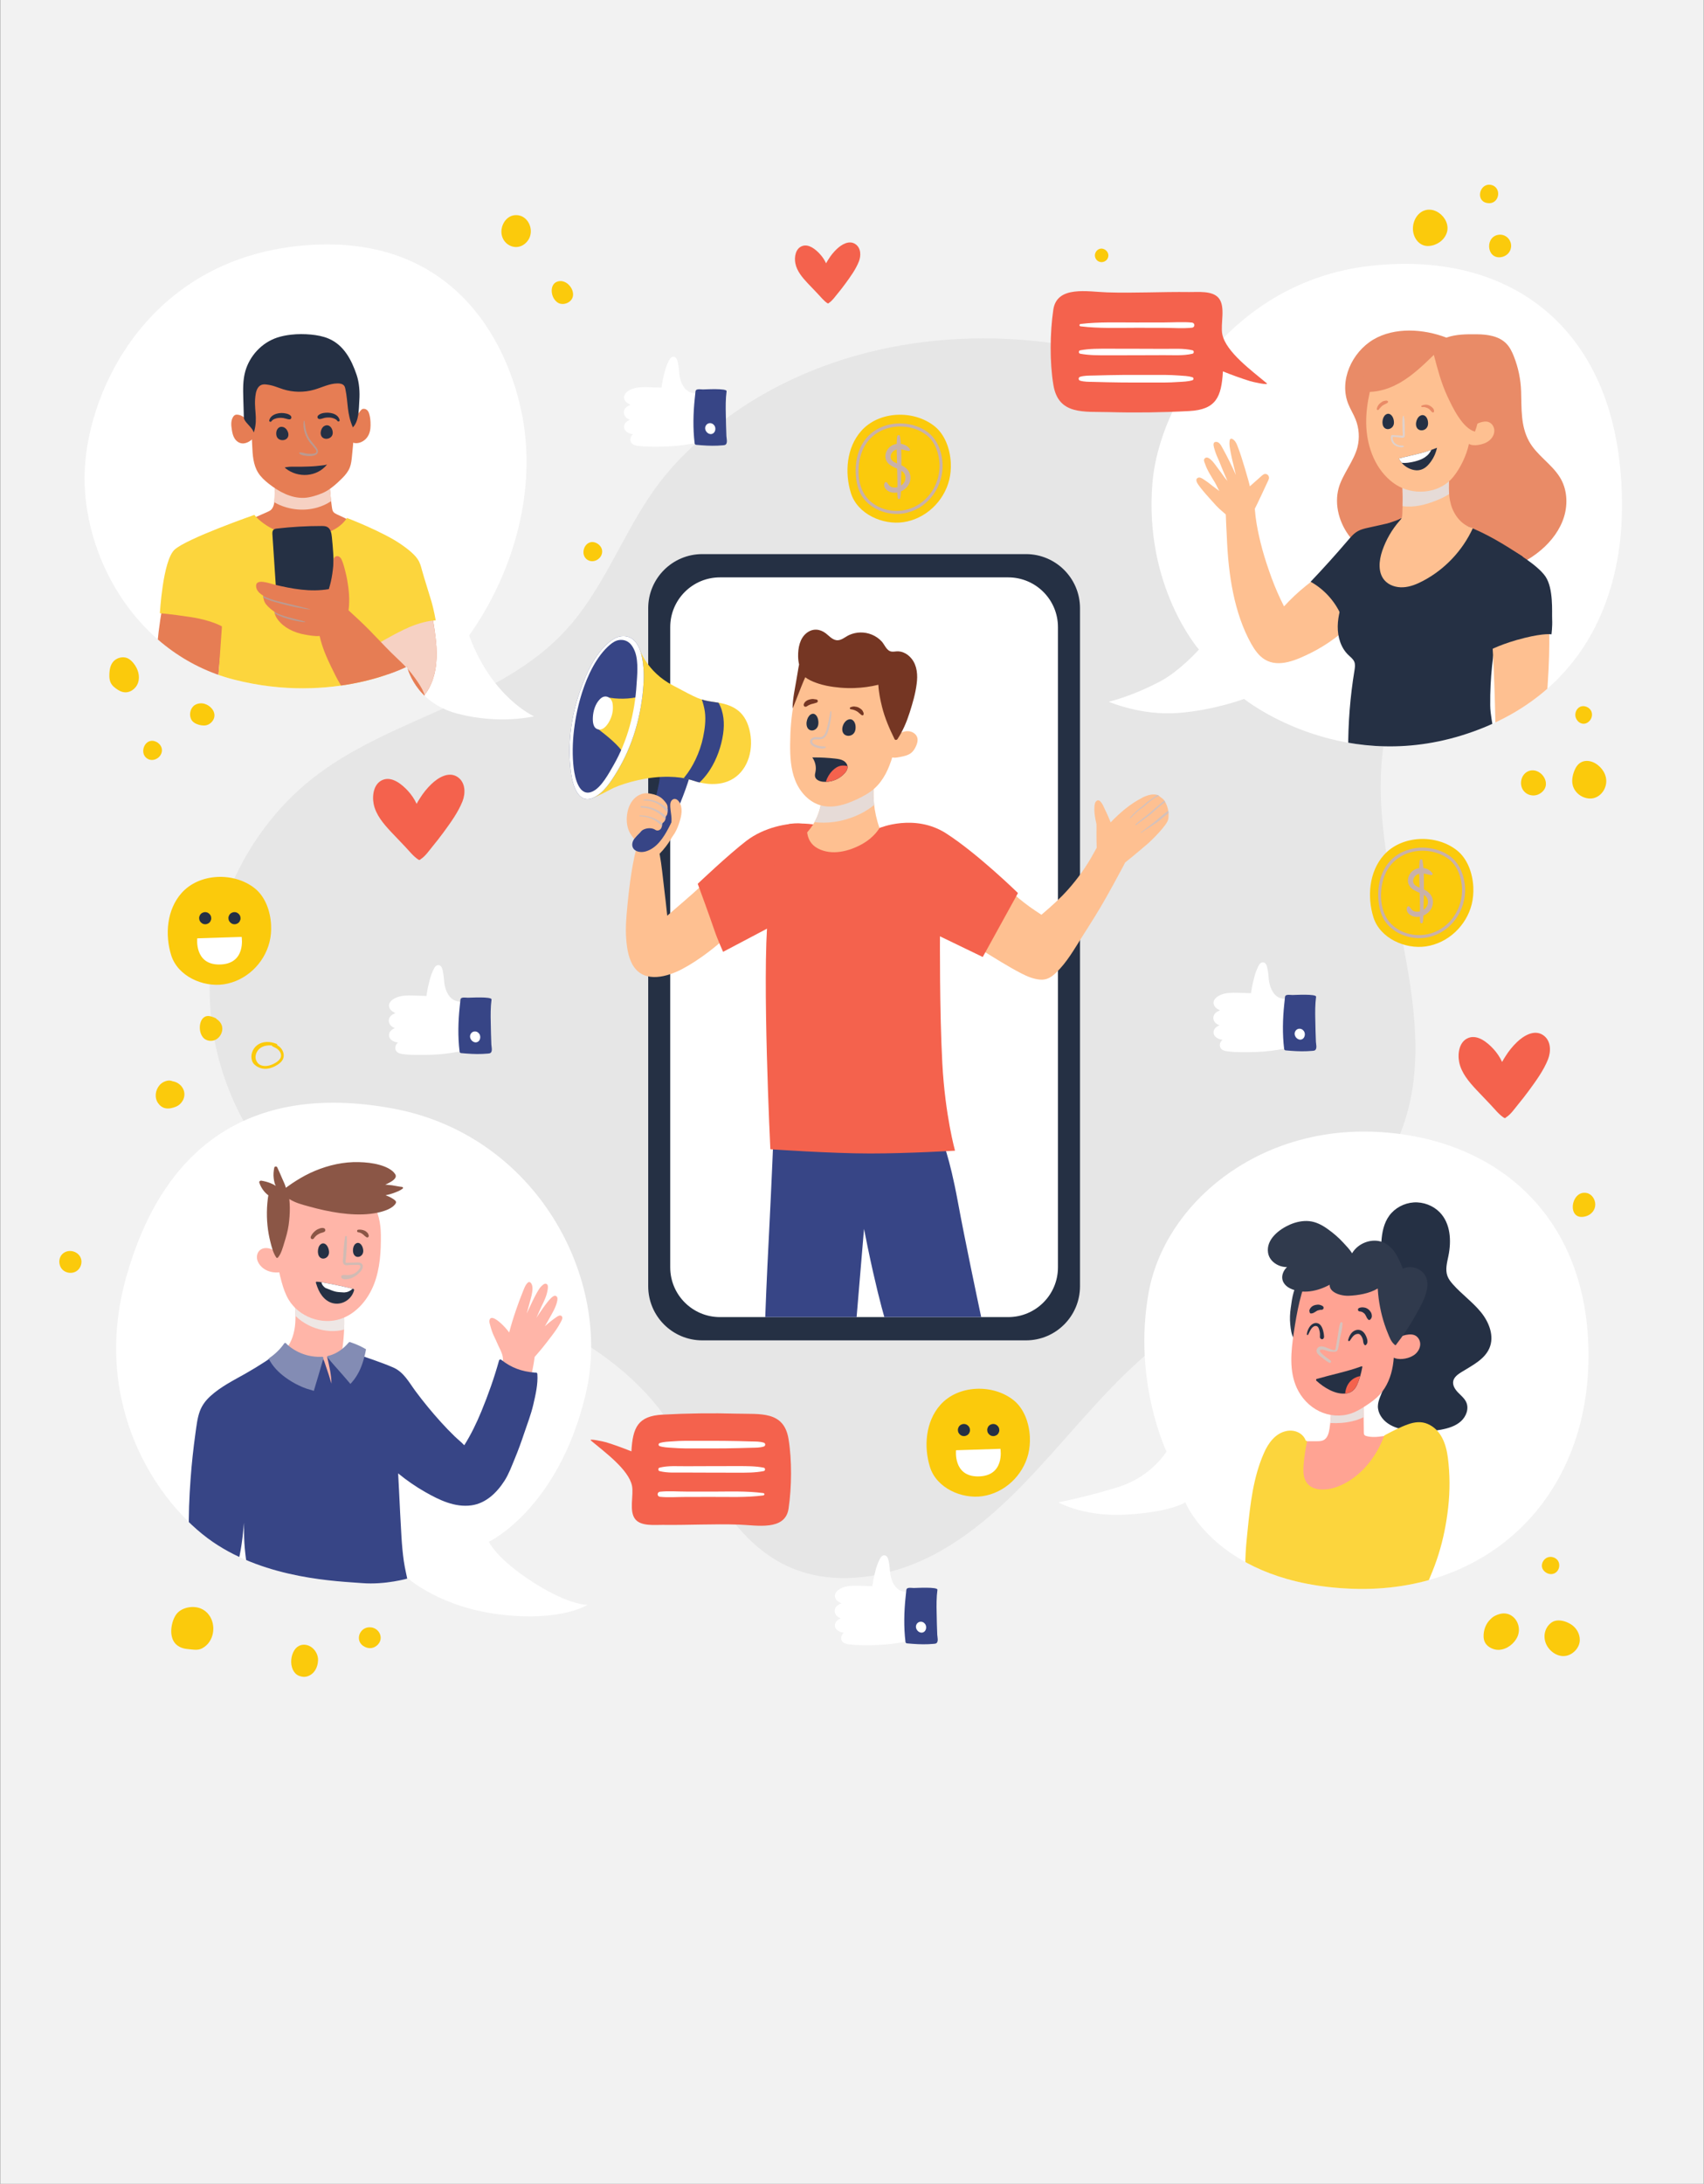 <?xml version="1.0" encoding="utf-8"?>
<!-- Generator: Adobe Illustrator 23.0.3, SVG Export Plug-In . SVG Version: 6.00 Build 0)  -->
<svg version="1.1" id="Layer_1" xmlns="http://www.w3.org/2000/svg" xmlns:xlink="http://www.w3.org/1999/xlink" x="0px" y="0px"
	 viewBox="0 0 370 474" style="enable-background:new 0 0 370 474;" xml:space="preserve">
<rect x="0" y="0" width="370" height="474" fill="#808080" stroke="none"/>
<style type="text/css">
	.st0{clip-path:url(#SVGID_2_);}
	.st1{fill:#F2F2F2;}
	.st2{fill:#E6E6E6;}
	.st3{fill:#FBCA0C;}
	.st4{fill:#F4624D;}
	.st5{clip-path:url(#SVGID_4_);}
	.st6{fill:#FEC091;}
	.st7{fill:#E98B67;}
	.st8{fill:#253044;}
	.st9{fill:#E6DBD7;}
	.st10{fill:#DFD1CC;}
	.st11{fill:#FFFFFF;}
	.st12{fill:#374586;}
	.st13{fill:#D4C1BB;}
	.st14{fill:#753623;}
	.st15{fill:#FCD53D;}
	.st16{clip-path:url(#SVGID_6_);}
	.st17{fill:#FFB5A8;}
	.st18{fill:#EEE7E5;}
	.st19{fill:#8B5646;}
	.st20{fill:#D0BBB4;}
	.st21{fill:#838CB4;}
	.st22{clip-path:url(#SVGID_8_);}
	.st23{fill:#303A4D;}
	.st24{fill:#FFA393;}
	.st25{fill:#E9DFDC;}
	.st26{fill:#D6C3BD;}
	.st27{fill:#C9B1A9;}
	.st28{clip-path:url(#SVGID_10_);}
	.st29{fill:#E67D54;}
	.st30{fill:#F6D1C3;}
	.st31{fill:#BA9A91;}
</style>
<g>
	<defs>
		<rect id="SVGID_1_" x="0.06" width="369.88" height="474"/>
	</defs>
	<clipPath id="SVGID_2_">
		<use xlink:href="#SVGID_1_"  style="overflow:visible;"/>
	</clipPath>
	<g class="st0">
		<rect x="0.06" y="-1.37" class="st1" width="369.88" height="476.74"/>
		<path class="st2" d="M300.22,163.32c1.16-9.85,4.96-19.49,4.03-29.37c-0.82-8.75-5.3-16.76-10.68-23.71
			c-32.68-42.27-105.59-50.69-144.82-11.77c-2.8,2.78-5.35,5.81-7.56,9.09c-6.43,9.54-10.52,20.7-18.29,29.18
			c-14.1,15.4-37.12,18.78-53.84,31.29c-13.57,10.15-22.36,26.42-23.42,43.33c-1.06,16.91,5.64,34.15,17.83,45.91
			c22.32,21.53,59.38,23.6,78.96,47.65c9.4,11.54,14.3,27.67,27.52,34.52c10.72,5.55,24.12,3.06,34.58-2.96
			c18.2-10.48,29.27-29.9,45.4-43.35c18.32-15.28,44.1-24.03,53.62-45.9C314.88,221.23,296.89,191.47,300.22,163.32z"/>
		<path class="st3" d="M328.27,350.73c-0.69-0.47-1.56-0.67-2.54-0.43c-0.76,0.19-1.53,0.55-2.06,1.13
			c-1.04,0.94-1.57,2.41-1.53,3.81c0.03,0.87,0.36,1.6,1.06,2.13c0.66,0.49,1.49,0.77,2.31,0.73c1.71-0.09,3.32-1.35,4-2.89
			C330.23,353.55,329.6,351.64,328.27,350.73z"/>
		<path class="st3" d="M338.23,338.68c-0.48-0.63-1.35-0.9-2.1-0.67c-0.93,0.28-1.56,1.39-1.26,2.31c0.22,0.68,0.93,1.21,1.62,1.32
			c0.74,0.12,1.45-0.22,1.82-0.87C338.67,340.14,338.67,339.28,338.23,338.68z"/>
		<path class="st3" d="M340.14,352.07c-1.07-0.42-2.36-0.55-3.26,0.11c-1.48,1.07-1.89,3.04-1.15,4.68
			c0.72,1.61,2.58,2.92,4.39,2.53c1.56-0.33,2.91-1.83,2.91-3.44c0.01-1.38-0.77-2.65-1.91-3.38
			C340.82,352.38,340.49,352.21,340.14,352.07z"/>
		<path class="st3" d="M344.51,258.94c-3.53-0.68-4.41,6.33-0.11,5.04c1.13-0.34,2-1.33,1.99-2.54
			C346.39,260.33,345.65,259.16,344.51,258.94z"/>
		<path class="st3" d="M335.67,169.91c-0.17-1.7-1.98-3.17-3.68-2.57c-1.72,0.61-2.25,2.94-1.15,4.32c0.73,0.92,2.02,1.25,3.1,0.81
			C334.98,172.05,335.79,171.08,335.67,169.91z"/>
		<path class="st3" d="M346.94,166.05c-1.67-1.29-3.82-1.3-4.85,0.72c-0.55,1.09-0.91,2.51-0.58,3.71c0.44,1.61,1.95,2.74,3.59,2.84
			c1.69,0.11,3.11-1.17,3.54-2.75C349.12,168.86,348.32,167.12,346.94,166.05z"/>
		<path class="st3" d="M342.2,155.88c0.38,0.95,1.46,1.58,2.47,0.98c0.76-0.45,1.18-1.36,0.95-2.23c-0.21-0.79-0.99-1.32-1.78-1.36
			c-0.96-0.05-1.69,0.77-1.77,1.69C342.03,155.28,342.09,155.6,342.2,155.88z"/>
		<path class="st3" d="M343.68,154.25C343.69,154.25,343.68,154.25,343.68,154.25L343.68,154.25z"/>
		<path class="st3" d="M111.88,46.7c-1.61,0.09-2.76,1.53-2.97,3.05c-0.22,1.54,0.54,3.04,2,3.64c1.43,0.59,2.94-0.01,3.78-1.27
			c0.52-0.78,0.67-1.72,0.51-2.59C114.91,47.96,113.66,46.59,111.88,46.7z"/>
		<path class="st3" d="M123.32,61.65c-0.52-0.45-1.22-0.72-1.91-0.62c-1.9,0.27-1.93,2.6-1.08,3.87c0.32,0.48,0.78,0.9,1.36,1.03
			c0.54,0.12,1.11,0.03,1.59-0.22c1.17-0.61,1.37-1.72,0.98-2.73C124.08,62.48,123.75,62.02,123.32,61.65z"/>
		<path class="st3" d="M42.71,157.15c0.64,0.26,1.38,0.41,2.07,0.27c0.55-0.12,1.03-0.46,1.36-0.91c0.43-0.59,0.51-1.21,0.35-1.78
			c-0.34-1.23-1.78-2.21-3.11-2.06c-0.53,0.06-1.06,0.26-1.43,0.65c-0.34,0.35-0.56,0.82-0.64,1.3c-0.08,0.5-0.03,1,0.18,1.46
			C41.73,156.6,42.19,156.94,42.71,157.15z"/>
		<path class="st3" d="M27.93,142.99c-0.8-0.48-1.84-0.39-2.63,0.05c-0.94,0.52-1.36,1.48-1.49,2.51c-0.1,0.81-0.14,1.79,0.19,2.56
			c0.31,0.72,0.98,1.23,1.63,1.64c0.64,0.4,1.33,0.62,2.08,0.48c0.68-0.13,1.3-0.54,1.73-1.07c0.97-1.2,0.88-2.85,0.22-4.17
			C29.27,144.22,28.67,143.45,27.93,142.99z"/>
		<path class="st3" d="M129.2,117.75c-2.36-0.75-3.62,3.08-1.23,3.96c0.83,0.3,1.79-0.07,2.33-0.74c0.57-0.71,0.62-1.67,0.06-2.4
			C130.06,118.18,129.66,117.9,129.2,117.75z"/>
		<path class="st3" d="M47,221.17c-0.01,0-0.02-0.01-0.02-0.01c-0.01-0.05-0.03-0.1-0.09-0.13c-0.55-0.26-1.17-0.52-1.79-0.5
			c-0.67,0.02-1.2,0.53-1.45,1.12c-0.45,1.06-0.33,2.55,0.38,3.46c0.73,0.94,2.16,1.06,3.1,0.38c0.89-0.64,1.39-1.86,1.03-2.93
			C47.95,221.98,47.53,221.48,47,221.17z"/>
		<path class="st3" d="M60.2,226.86c0.02-0.11-0.03-0.24-0.17-0.29c-1.38-0.57-3.02-0.62-4.24,0.33c-0.98,0.77-1.48,2.18-1.05,3.38
			c0.24,0.66,0.74,1.05,1.35,1.36c0.58,0.3,1.24,0.4,1.88,0.33c0.8-0.08,1.57-0.4,2.25-0.83c0.56-0.35,1.09-0.82,1.3-1.47
			c0.24-0.76-0.03-1.59-0.54-2.18C60.77,227.24,60.49,227.03,60.2,226.86z M60.09,230.51c-0.52,0.35-1.11,0.64-1.72,0.78
			c-0.57,0.13-1.15,0.13-1.7-0.07c-0.51-0.19-0.8-0.54-1.03-1.03c-0.38-0.82-0.02-1.87,0.6-2.47c0.71-0.69,1.78-0.89,2.77-0.8
			c0.09,0.19,0.26,0.26,0.47,0.35c0.27,0.11,0.53,0.25,0.76,0.43c0.46,0.35,0.83,0.92,0.78,1.52
			C60.96,229.77,60.53,230.2,60.09,230.51z"/>
		<path class="st3" d="M39.94,236.8c-0.21-0.73-0.71-1.32-1.35-1.71c-0.34-0.2-0.7-0.33-1.09-0.39c0,0,0,0-0.01,0
			c-0.01,0-0.01-0.01-0.02-0.01c-0.35-0.14-0.67-0.19-1.04-0.13c-0.7,0.11-1.34,0.46-1.8,1c-0.91,1.07-1.13,2.68-0.31,3.87
			c0.38,0.55,0.93,0.99,1.6,1.12c0.75,0.15,1.61-0.05,2.3-0.35C39.53,239.65,40.34,238.19,39.94,236.8z"/>
		<path class="st3" d="M34.71,164.1c0.57-0.71,0.62-1.67,0.06-2.4c-0.29-0.38-0.7-0.67-1.16-0.81c-2.36-0.75-3.62,3.08-1.23,3.96
			C33.21,165.15,34.18,164.77,34.71,164.1z"/>
		<path class="st3" d="M239.57,54.02c-0.73-0.24-1.45,0.2-1.73,0.89c-0.28,0.7,0.05,1.52,0.73,1.85c0.85,0.4,1.89-0.11,2.07-1.03
			C240.8,54.97,240.28,54.25,239.57,54.02z"/>
		<path class="st3" d="M312.41,46.18c-0.98-0.66-2.21-0.91-3.34-0.41c-1.61,0.72-2.43,2.63-2.25,4.32c0.2,1.82,1.53,3.45,3.48,3.3
			c1.7-0.13,3.32-1.24,3.86-2.9C314.68,48.86,313.79,47.11,312.41,46.18z"/>
		<path class="st3" d="M325.85,55.83c1.16-0.14,2.13-1,2.26-2.2c0.05-0.44-0.02-0.86-0.19-1.23c-0.38-0.89-1.28-1.52-2.32-1.46
			C322.42,51.14,322.68,56.2,325.85,55.83z"/>
		<path class="st3" d="M324.14,43.95c0.39-0.17,0.72-0.49,0.91-0.86c0.63-1.19,0.07-2.7-1.31-2.96c-2.46-0.46-3.41,3.41-0.91,3.92
			C323.27,44.14,323.73,44.13,324.14,43.95z"/>
		<path class="st3" d="M16.61,271.94c-0.85-0.54-2.04-0.59-2.91,0.11c-0.86,0.69-1.03,1.92-0.58,2.89c0.47,1.02,1.63,1.51,2.7,1.29
			c1.1-0.22,1.84-1.21,1.87-2.3C17.71,273.06,17.25,272.36,16.61,271.94z"/>
		<path class="st3" d="M43.54,349.11c-1.73-0.69-4.31-0.2-5.37,1.44c-0.63,0.96-0.96,2.26-0.99,3.4c-0.02,0.96,0.22,2.04,0.87,2.77
			c0.7,0.78,1.66,1.12,2.68,1.21c1.05,0.09,2.17,0.37,3.15-0.15c2.66-1.4,3.14-5.08,1.47-7.28C44.91,349.9,44.3,349.41,43.54,349.11
			z"/>
		<path class="st3" d="M63.94,358.15c-0.78,1.19-0.96,2.96-0.35,4.26c0.28,0.59,0.7,1.07,1.31,1.32c0.61,0.25,1.25,0.32,1.88,0.11
			c1.49-0.49,2.23-1.95,2.28-3.46c0.03-0.88-0.32-1.71-0.86-2.33C67.02,356.69,64.99,356.55,63.94,358.15z"/>
		<path class="st3" d="M80.61,353.23c-2.54-0.34-3.79,3.03-1.43,4.21c0.45,0.23,1,0.35,1.5,0.27c0.54-0.08,1.03-0.38,1.4-0.78
			c0.79-0.86,0.72-1.99,0.12-2.78C81.83,353.67,81.28,353.32,80.61,353.23z"/>
		<path class="st4" d="M335.07,224.68c-1.93-1.31-4.26,0.15-5.69,1.52c-0.95,0.91-1.78,1.94-2.48,3.06
			c-0.22,0.35-0.5,0.78-0.74,1.24c-0.47-1.03-1.11-1.98-1.9-2.84c-1.26-1.36-3.36-3.13-5.36-2.4c-2.05,0.75-2.43,3.36-2.07,5.23
			c0.46,2.39,2.15,4.34,3.76,6.07c0.99,1.06,2,2.11,3,3.15c0.94,0.98,1.84,2.17,2.98,2.91c0.18,0.12,0.37,0.04,0.47-0.11
			c1-0.63,1.8-1.82,2.54-2.72c0.83-1.01,1.64-2.04,2.41-3.09c1.52-2.08,3.17-4.33,4.13-6.74
			C336.81,228.21,336.81,225.86,335.07,224.68z"/>
		<g>
			<defs>
				<path id="SVGID_3_" d="M240.74,152.31c0,0,7.04,3.06,15,2.45c7.96-0.61,14.39-3.06,14.39-3.06s20.2,16.22,47.14,7.96
					c26.94-8.26,37.86-31.94,34.28-60.3c-3.72-29.52-24.79-45-54.18-41.63c-29.39,3.37-45.69,29.38-47.14,47.14
					c-1.84,22.45,10.1,36.12,10.1,36.12s-4.18,4.69-8.47,6.94C245.41,151.3,240.74,152.31,240.74,152.31z"/>
			</defs>
			<use xlink:href="#SVGID_3_"  style="overflow:visible;fill:#FFFFFF;"/>
			<clipPath id="SVGID_4_">
				<use xlink:href="#SVGID_3_"  style="overflow:visible;"/>
			</clipPath>
			<g class="st5">
				<path class="st6" d="M293.82,127.02c-0.55-1.24-1.17-2.48-1.88-3.64c-0.51-0.84-1.15-1.11-2.06-0.64
					c-2.25,1.17-4.33,2.83-6.3,4.4c-1.69,1.35-3.3,2.87-4.77,4.48c-0.03-0.05-0.06-0.11-0.08-0.16c-0.47-0.94-0.93-1.89-1.35-2.86
					c-0.9-2.04-1.66-4.17-2.36-6.29c-0.66-2-1.22-4.04-1.67-6.1c-0.33-1.51-0.7-3.36-0.89-5.77c0.34-0.6,2.6-5.46,2.88-6.07
					c0.08-0.17,0.15-0.33,0.19-0.51c0.06-0.3-0.05-0.61-0.28-0.8c-0.24-0.2-0.53-0.25-0.82-0.12c-0.18,0.08-0.34,0.22-0.49,0.35
					c-0.69,0.61-1.38,1.21-2.06,1.83c-0.16,0.15-0.33,0.29-0.5,0.44c-0.07-0.66-1.91-6.82-2.4-8.01c-0.33-0.82-0.6-1.97-1.51-2.32
					c-0.17-0.07-0.4,0.07-0.44,0.25c-0.21,0.97,0.07,2.02,0.24,2.98c0.18,1.05,0.86,3.58,1.07,4.62c-0.64-1.52-2.07-4.38-2.89-5.83
					c-0.29-0.52-0.65-1.31-1.35-1.34c-0.75-0.03-0.64,0.69-0.5,1.22c0.22,0.81,0.48,1.56,0.83,2.31c0.41,0.86,0.71,1.77,1.09,2.64
					c0.34,0.78,0.68,1.56,1.01,2.34c-0.18-0.28-0.44-0.51-0.63-0.78c-0.49-0.71-1.01-1.41-1.53-2.1c-0.46-0.61-0.91-1.3-1.49-1.8
					c-0.36-0.31-0.9-0.66-1.3-0.23c-0.32,0.34-0.06,0.78,0.07,1.15c0.49,1.46,1.39,2.79,2.17,4.1c0.33,0.56,0.6,1.26,0.95,1.82
					c-0.5-0.39-1.05-0.75-1.52-1.13c-0.58-0.48-1.18-0.93-1.81-1.34c-0.35-0.23-0.94-0.64-1.37-0.38c-0.39,0.23-0.33,0.54-0.2,0.9
					c0.37,1,3.47,4.3,4.22,5.14c0.6,0.67,2.01,1.82,2.07,1.89c0.04,1.58,0.15,3.15,0.22,4.74c0.09,2.15,0.22,4.3,0.46,6.43
					c0.44,3.96,1.19,7.92,2.51,11.68c0.63,1.8,1.41,3.58,2.34,5.24c0.74,1.31,1.64,2.61,2.94,3.4c3.08,1.89,7.08,0.01,9.96-1.41
					c1.84-0.91,3.59-1.99,5.24-3.22c1.59-1.19,3.23-2.5,4.46-4.07c0.17,0.04,0.37-0.04,0.45-0.24
					C295.7,131.96,294.74,129.1,293.82,127.02z"/>
				<path class="st7" d="M338.69,103.57c-1.88-2.99-5.06-4.77-6.73-7.88c-1.78-3.33-1.55-6.95-1.67-10.72
					c-0.08-2.61-0.62-5.2-1.58-7.63c-0.4-1-0.88-2-1.64-2.77c-1.59-1.63-4.07-1.99-6.35-2.01c-2.32-0.02-4.54-0.03-6.66,0.72
					c-5-1.92-11.26-2.3-15.85,0.42c-4.68,2.77-7.47,8.91-5.46,13.96c0.46,1.16,1.14,2.22,1.6,3.38c0.76,1.9,0.9,4.05,0.4,6.03
					c-0.74,2.96-3.3,5.97-4.09,8.92c-0.98,3.64,0.18,7.66,2.52,10.62c2.34,2.96,6.23,4.4,9.82,5.59c3.58,1.19,7.36,1.64,11.12,1.98
					c3.65,0.33,7.36,0.56,10.96-0.16c3.52-0.7,6.85-2.33,9.57-4.66c2.25-1.93,4.11-4.39,4.97-7.22
					C340.48,109.3,340.27,106.08,338.69,103.57z"/>
				<path class="st8" d="M303.2,113.18c-2.03,0.45-4.06,0.91-6.09,1.36c-0.78,0.17-1.56,0.35-2.26,0.74
					c-0.88,0.49-1.54,1.27-2.2,2.04c-2.61,3.06-5.3,6.04-8.07,8.95c3.17,1.76,5.69,4.68,6.95,8.09c0.32,0.87,0.57,1.77,1.02,2.58
					c0.97-1.12,1.69-2.43,2.4-3.73c1.35-2.47,2.71-4.96,3.49-7.65c0.62-2.12,0.87-4.33,1.39-6.47c0.52-2.15,1.1-3.83,2.67-5.39"/>
				<path class="st8" d="M330.53,120.73c-3.94-2.56-7.76-4.94-12.16-6.61c-4.39-1.67-9.47-2.24-14.07-1.27l0.06-0.42
					c-1.54,0.88-3.48,1.04-4.81,2.22c-0.54,0.48-0.94,1.1-1.32,1.72c-2.51,4.09-4.61,8.43-6.26,12.94c-0.78,2.14-1.47,4.35-1.5,6.63
					c-0.03,2.28,0.66,4.65,2.3,6.22c0.48,0.46,1.05,0.88,1.3,1.49c0.24,0.6,0.13,1.27,0.03,1.9c-0.93,5.65-1.38,11.38-1.36,17.1
					c0,0.33,0.02,0.7,0.25,0.95c0.19,0.2,0.49,0.26,0.77,0.31c9.96,1.66,20.38,0.5,29.73-3.32c0.29-0.12,0.61-0.26,0.77-0.53
					c0.16-0.28,0.13-0.62,0.09-0.94c-0.25-2.01-0.75-4-0.77-6.02c-0.06-6,0.6-11.38,1.63-16.71c1.02-5.33,1.91-10.03,5.42-14.18
					c0.16-0.19,0.33-0.41,0.29-0.65C330.89,121.35,330.72,120.86,330.53,120.73z"/>
				<path class="st6" d="M304.45,104.26c0.15,2.45,0.16,4.9,0.04,7.35c-0.01,0.27-0.03,0.54-0.13,0.79
					c-0.1,0.24-0.28,0.43-0.45,0.63c-1.67,1.9-2.95,4.12-3.77,6.51c-0.72,2.12-0.98,4.7,0.47,6.39c0.98,1.14,2.57,1.62,4.07,1.54
					c1.5-0.08,2.93-0.66,4.26-1.36c4.76-2.49,8.65-6.61,10.88-11.5c-2.38-0.54-4.1-2.75-4.77-5.1c-0.66-2.35-0.47-4.85-0.27-7.28
					c-3.34,0.81-6.7,1.58-10.06,2.33"/>
				<g>
					<path class="st9" d="M304.55,109.86c2.59,0.36,5.13-0.33,7.53-1.31c0.84-0.34,1.76-0.77,2.58-1.32
						c-0.14-1.65-0.01-3.33,0.13-4.99c-3.34,0.81-6.7,1.58-10.06,2.33l-0.28-0.31C304.56,106.12,304.6,107.99,304.55,109.86z"/>
				</g>
				<path class="st6" d="M318.48,93.84c0.76-1.03,1.86-1.81,3.08-2.18c0.54-0.16,1.14-0.25,1.67-0.05c0.78,0.28,1.27,1.13,1.24,1.96
					c-0.03,0.83-0.51,1.6-1.16,2.1c-0.65,0.51-1.46,0.77-2.28,0.9c-0.74,0.12-1.55,0.12-2.19-0.28c-0.56-0.34-0.93-0.97-0.95-1.63"
					/>
				<path class="st6" d="M299.43,78.45c-1.54,4.34-2.85,8.85-2.78,13.45c0.07,4.6,1.69,9.36,5.18,12.35
					c0.6,0.52,1.26,0.98,1.96,1.35c3.8,2.01,9,1.31,11.72-2.03c1.6-1.96,2.92-4.72,3.44-7.19c0.76-3.64,0.7-7.61,0.69-11.33
					c-0.01-1.56-0.3-3.07-1.15-4.38c-1.29-1.99-3.9-4.51-6.23-4.98c-2.95-0.59-5.91,0.71-8.91,0.94c-1.66,0.13-3.46,0.61-4.4,1.99"
					/>
				<path class="st7" d="M294.59,84.75c3.12,0.82,6.48-0.03,9.29-1.62c2.8-1.59,5.15-3.86,7.46-6.1c0.83,3.14,1.58,6.07,2.95,9.01
					c1.17,2.52,3.29,6.91,5.97,7.65c0.89-2.17,1.36-6.1,1.36-8.44c0-2.34-0.65-4.73-2.08-6.59c-1.33-1.74-3.28-2.94-5.35-3.65
					c-2.07-0.71-4.27-0.96-6.46-1.06c-3.1-0.14-6.49,0.14-8.8,2.21c-2.35,2.11-2.97,5.49-3.45,8.6"/>
				<path class="st6" d="M336.4,136.58c-0.01-0.97-0.04-1.93-0.08-2.9c-0.03-0.69,0.01-1.48-0.28-2.12
					c-0.57-1.29-2.23-1.62-3.48-1.81c-3.15-0.49-6.79,0.33-9.14,2.55c-0.29,0.27-0.09,0.72,0.22,0.83
					c-0.06,1.93,0.23,3.92,0.36,5.83c0.15,2.32,0.28,4.65,0.37,6.98c0.19,4.59,0.32,9.19,0.36,13.79c0,0.3,0.24,0.5,0.52,0.52
					c3,0.27,6.2-0.68,8.44-2.74c1.06-0.97,1.72-2.18,1.91-3.6c0.25-1.9,0.36-3.83,0.48-5.74
					C336.34,144.31,336.46,140.45,336.4,136.58z"/>
				<path class="st8" d="M328.44,119.48c0,0,5.38,3.06,7.14,5.66c1.76,2.6,1.38,7.65,1.45,9.26c0.08,1.61-0.15,3.29-0.15,3.29
					s-1.48-0.31-5.84,0.77c-4.87,1.2-7.58,2.68-7.58,2.68s-0.69-5.74-1.15-8.88C321.86,129.13,323.85,118.8,328.44,119.48z"/>
				<g>
					<path class="st8" d="M307.77,90.88c-0.29,0.51-0.4,1.19-0.22,1.73c0.4,1.18,2.13,1,2.47-0.22c0.1-0.35,0.08-0.72,0.01-1.07
						c-0.14-0.75-0.75-1.55-1.65-1.08c-0.22,0.11-0.39,0.29-0.53,0.5C307.83,90.79,307.8,90.83,307.77,90.88z"/>
				</g>
				<g>
					<path class="st8" d="M300.35,90.74c-0.21,0.54-0.24,1.23-0.01,1.74c0.52,1.12,2.14,0.73,2.32-0.52
						c0.05-0.36-0.01-0.73-0.11-1.07c-0.22-0.72-0.89-1.45-1.69-0.87c-0.19,0.14-0.34,0.34-0.44,0.56
						C300.39,90.64,300.37,90.69,300.35,90.74z"/>
				</g>
				<g>
					<path class="st10" d="M304.64,90.31c-0.15,0.52-0.13,1.04-0.13,1.58c0,0.58,0.03,1.17,0.04,1.75c0.01,0.24,0.08,0.6,0.03,0.84
						c-0.03,0.13,0.02,0.09-0.16,0.07c-0.15-0.02-0.29-0.02-0.44-0.03c-0.56-0.04-1.14-0.03-1.7-0.09
						c-0.09-0.01-0.16,0.07-0.19,0.14c-0.24,0.71,0.05,1.49,0.61,1.96c0.29,0.24,0.65,0.4,1.01,0.48c0.32,0.07,0.8,0.18,1.08-0.03
						c0.07-0.05,0.04-0.17-0.03-0.2c-0.23-0.13-0.54-0.05-0.8-0.09c-0.33-0.06-0.66-0.18-0.93-0.39c-0.5-0.38-0.74-1.02-0.57-1.63
						c-0.06,0.05-0.13,0.1-0.19,0.14c0.63,0.03,1.26,0.12,1.88,0.18c0.23,0.02,0.53,0.1,0.73-0.06c0.18-0.14,0.17-0.38,0.17-0.59
						c-0.01-0.69-0.01-1.38-0.03-2.07c-0.02-0.66-0.01-1.34-0.22-1.97C304.78,90.23,304.66,90.23,304.64,90.31L304.64,90.31z"/>
				</g>
				<path class="st8" d="M310.91,97.61c-0.77,0.28-1.54,0.53-2.33,0.73c-1.59,0.42-3.21,0.75-4.81,1.16c0,0,0,0,0,0.01
					c0.62,1.55,2.69,2.79,4.34,2.54c1.2-0.18,1.99-1.01,2.66-1.96c0.62-0.87,1.03-1.86,1.26-2.9
					C311.66,97.34,311.28,97.47,310.91,97.61z"/>
				<g>
					<path class="st7" d="M299.37,88.9c0.11-0.17,0.25-0.3,0.4-0.46c0.08-0.08,0.15-0.16,0.23-0.24c0.04-0.04,0.08-0.07,0.12-0.11
						c0.03-0.02,0.05-0.04,0.01-0.01c0.02-0.02,0.05-0.04,0.07-0.05c0.18-0.13,0.38-0.21,0.57-0.32c0.09-0.05,0.18-0.1,0.27-0.14
						c0.03-0.01-0.04,0.01,0.02-0.01c0.04-0.02,0.09-0.03,0.13-0.06c0.06-0.03,0.1-0.09,0.15-0.13c0.1-0.09,0.08-0.29-0.04-0.34
						c-0.06-0.03-0.12-0.06-0.18-0.07c-0.07-0.02-0.15-0.01-0.22,0c-0.14,0.02-0.27,0.04-0.41,0.07c-0.27,0.07-0.51,0.25-0.73,0.42
						c-0.2,0.15-0.4,0.35-0.53,0.56c-0.13,0.21-0.22,0.46-0.27,0.7C298.9,88.98,299.23,89.11,299.37,88.9L299.37,88.9z"/>
				</g>
				<g>
					<path class="st7" d="M308.82,88.37c0.21-0.04,0.42-0.03,0.62,0.02c0.06,0.01,0.12,0.03,0.18,0.05
						c0.02,0.01,0.05,0.02,0.07,0.03c0.02,0.01,0.02,0.01-0.01,0c0.03,0.01,0.05,0.02,0.08,0.03c0.03,0.01,0.06,0.02,0.09,0.03
						c0,0,0.1,0.04,0.04,0.01c0.05,0.02,0.11,0.05,0.16,0.08c0.05,0.03,0.1,0.06,0.15,0.09c0.02,0.01,0.04,0.03,0.07,0.04
						c0.01,0.01,0.03,0.02,0.04,0.03c-0.02-0.02-0.03-0.02-0.01-0.01c0.09,0.07,0.17,0.15,0.25,0.24c0.02,0.02,0.03,0.04,0.05,0.06
						c-0.07-0.09,0.1,0.13,0.06,0.08c0.04,0.04,0.08,0.08,0.12,0.12c0.02,0.02,0.03,0.04,0.05,0.06c-0.05-0.06,0.09,0.11,0.05,0.07
						c0.05,0.05,0.11,0.08,0.17,0.11c0.13,0.07,0.26,0,0.31-0.12c0.11-0.31-0.08-0.65-0.29-0.87c-0.2-0.21-0.44-0.38-0.7-0.5
						c-0.28-0.13-0.56-0.2-0.87-0.18c-0.29,0.02-0.56,0.08-0.81,0.21C308.5,88.15,308.64,88.4,308.82,88.37L308.82,88.37z"/>
				</g>
				<path class="st11" d="M306.07,100.39c0.78-0.12,1.59-0.32,2.32-0.61c0.71-0.28,1.38-0.7,1.87-1.29
					c0.21-0.26,0.39-0.54,0.53-0.84c-0.73,0.26-1.46,0.49-2.21,0.69c-1.59,0.42-3.21,0.75-4.81,1.16c0,0,0,0,0,0.01
					c0.13,0.34,0.35,0.65,0.6,0.95C304.93,100.51,305.51,100.48,306.07,100.39z"/>
			</g>
		</g>
		<g>
			<path class="st11" d="M153.19,94.05c-0.01-0.43-0.01-0.85-0.02-1.28c-0.01-0.79-0.03-1.59-0.04-2.38c-0.01-0.79-0.01-1.59,0-2.38
				c0.01-0.76,0.14-1.73-0.15-2.45c-0.08-0.2-0.29-0.24-0.42-0.12c-0.38-0.07-0.83-0.01-1.17-0.02c-0.64-0.03-1.37-0.13-1.93-0.47
				c-1.23-0.75-1.82-2.43-1.96-3.78c-0.08-0.82-0.13-1.63-0.31-2.44c-0.11-0.51-0.28-1.23-0.91-1.29c-0.53-0.05-0.87,0.47-1.07,0.88
				c-0.35,0.72-0.64,1.48-0.84,2.25c-0.24,0.91-0.47,1.84-0.61,2.77c-0.04,0.26-0.08,0.53-0.12,0.8c-0.29-0.01-0.57-0.02-0.86-0.03
				c-0.71-0.03-1.41-0.06-2.12-0.07c-1.2-0.03-2.46-0.01-3.58,0.45c-0.88,0.36-1.93,1.18-1.47,2.26c0.21,0.49,0.74,0.89,1.32,1.12
				c-0.34,0.12-0.67,0.29-0.94,0.52c-0.42,0.36-0.63,0.92-0.49,1.47c0.14,0.53,0.56,0.94,1.04,1.17c0.08,0.04,0.17,0.07,0.26,0.1
				c-0.38,0.14-0.73,0.35-0.98,0.66c-0.38,0.47-0.43,1.11-0.07,1.61c0.39,0.53,1.08,0.78,1.71,0.86c-0.17,0.13-0.31,0.28-0.42,0.49
				c-0.24,0.46-0.25,1.02,0.1,1.43c0.36,0.43,0.95,0.53,1.47,0.6c1.05,0.14,2.12,0.16,3.18,0.17c2.05,0.01,4.1-0.03,6.13-0.29
				c0.99-0.13,1.99-0.28,2.97-0.47c0.75-0.14,1.5-0.33,2.01-0.96c0.07-0.03,0.13-0.07,0.16-0.12
				C153.28,94.81,153.2,94.42,153.19,94.05z"/>
			<path class="st12" d="M157.73,94.68c-0.08-1.57-0.09-3.15-0.13-4.73c-0.04-1.61-0.05-3.43,0.17-5.03
				c0.1-0.69-4.73-0.38-5.14-0.39c-0.37,0-1.27-0.17-1.53,0.19c-0.1,0.14-0.09,0.37-0.11,0.53c-0.04,0.41-0.09,0.82-0.13,1.23
				c-0.34,3.22-0.42,6.51-0.03,9.73c0.02,0.2,0.14,0.32,0.34,0.34c1.53,0.14,3.09,0.25,4.63,0.18c0.4-0.02,0.81-0.04,1.21-0.08
				c0.21-0.02,0.45-0.03,0.61-0.2C158,96.06,157.76,95.16,157.73,94.68z"/>
			<path class="st11" d="M155.33,93.13c0.01-0.18-0.02-0.35-0.08-0.51c-0.15-0.41-0.54-0.73-0.97-0.77
				c-0.64-0.07-1.16,0.46-1.17,1.08c-0.01,0.79,0.88,1.59,1.66,1.18C155.13,93.92,155.32,93.53,155.33,93.13z M154.26,92.46
				C154.25,92.46,154.25,92.46,154.26,92.46C154.25,92.46,154.25,92.46,154.26,92.46C154.25,92.46,154.26,92.46,154.26,92.46z"/>
		</g>
		<g>
			<path class="st11" d="M198.97,354.2c-0.01-0.43-0.01-0.85-0.02-1.28c-0.01-0.79-0.03-1.59-0.04-2.38c-0.01-0.79-0.01-1.59,0-2.38
				c0.01-0.76,0.14-1.73-0.15-2.45c-0.08-0.2-0.29-0.24-0.42-0.12c-0.38-0.07-0.83-0.01-1.17-0.02c-0.64-0.03-1.37-0.13-1.93-0.47
				c-1.23-0.74-1.82-2.43-1.96-3.78c-0.08-0.82-0.13-1.63-0.31-2.44c-0.11-0.51-0.28-1.23-0.91-1.29c-0.53-0.05-0.87,0.47-1.07,0.88
				c-0.35,0.72-0.64,1.48-0.84,2.25c-0.24,0.91-0.47,1.84-0.61,2.77c-0.04,0.26-0.08,0.53-0.12,0.8c-0.29-0.01-0.57-0.02-0.86-0.03
				c-0.71-0.03-1.41-0.06-2.12-0.07c-1.2-0.03-2.46-0.01-3.58,0.45c-0.88,0.36-1.93,1.18-1.47,2.25c0.21,0.49,0.74,0.89,1.32,1.12
				c-0.34,0.12-0.67,0.29-0.94,0.52c-0.42,0.36-0.63,0.92-0.49,1.47c0.14,0.53,0.56,0.94,1.04,1.17c0.08,0.04,0.17,0.07,0.26,0.1
				c-0.38,0.14-0.73,0.35-0.98,0.66c-0.38,0.47-0.43,1.11-0.07,1.61c0.39,0.53,1.08,0.78,1.71,0.86c-0.17,0.13-0.31,0.28-0.42,0.49
				c-0.24,0.46-0.25,1.02,0.1,1.43c0.36,0.43,0.95,0.53,1.47,0.6c1.05,0.14,2.12,0.16,3.18,0.17c2.05,0.01,4.1-0.03,6.13-0.29
				c0.99-0.13,1.99-0.28,2.97-0.47c0.75-0.14,1.5-0.33,2.01-0.96c0.07-0.03,0.13-0.07,0.16-0.12
				C199.06,354.96,198.97,354.57,198.97,354.2z"/>
			<path class="st12" d="M203.51,354.83c-0.08-1.57-0.09-3.15-0.13-4.73c-0.04-1.61-0.05-3.43,0.17-5.03
				c0.1-0.69-4.73-0.38-5.14-0.39c-0.37,0-1.27-0.17-1.53,0.19c-0.1,0.14-0.09,0.37-0.11,0.53c-0.04,0.41-0.09,0.82-0.13,1.23
				c-0.34,3.22-0.42,6.51-0.03,9.73c0.02,0.2,0.14,0.32,0.34,0.34c1.53,0.14,3.09,0.25,4.63,0.18c0.4-0.02,0.81-0.04,1.21-0.08
				c0.21-0.02,0.45-0.03,0.61-0.2C203.78,356.21,203.54,355.31,203.51,354.83z"/>
			<path class="st11" d="M201.1,353.28c0.01-0.18-0.02-0.35-0.08-0.51c-0.15-0.41-0.54-0.73-0.97-0.77
				c-0.64-0.07-1.16,0.46-1.17,1.08c-0.01,0.79,0.88,1.59,1.66,1.18C200.91,354.07,201.09,353.68,201.1,353.28z M200.03,352.61
				C200.03,352.61,200.03,352.61,200.03,352.61C200.03,352.61,200.03,352.61,200.03,352.61
				C200.02,352.61,200.04,352.61,200.03,352.61z"/>
		</g>
		<g>
			<path class="st11" d="M281.19,225.49c-0.01-0.43-0.01-0.85-0.02-1.28c-0.01-0.79-0.03-1.59-0.04-2.38
				c-0.01-0.79-0.01-1.59,0-2.38c0.01-0.76,0.14-1.73-0.15-2.45c-0.08-0.2-0.29-0.24-0.42-0.12c-0.38-0.07-0.83-0.01-1.17-0.02
				c-0.64-0.03-1.37-0.13-1.93-0.47c-1.23-0.74-1.82-2.43-1.96-3.78c-0.08-0.82-0.13-1.63-0.31-2.44c-0.11-0.51-0.28-1.23-0.91-1.29
				c-0.53-0.05-0.87,0.47-1.07,0.88c-0.35,0.72-0.64,1.48-0.84,2.25c-0.24,0.91-0.47,1.84-0.61,2.77c-0.04,0.26-0.08,0.53-0.12,0.8
				c-0.29-0.01-0.57-0.02-0.86-0.03c-0.71-0.03-1.41-0.06-2.12-0.07c-1.2-0.03-2.46-0.01-3.58,0.45c-0.88,0.36-1.93,1.18-1.47,2.25
				c0.21,0.49,0.74,0.89,1.32,1.12c-0.34,0.12-0.67,0.29-0.94,0.52c-0.42,0.36-0.63,0.92-0.49,1.47c0.14,0.53,0.56,0.94,1.04,1.17
				c0.08,0.04,0.17,0.07,0.26,0.1c-0.38,0.14-0.73,0.35-0.98,0.66c-0.38,0.47-0.43,1.11-0.07,1.61c0.39,0.53,1.08,0.78,1.71,0.86
				c-0.17,0.13-0.31,0.28-0.42,0.49c-0.24,0.46-0.25,1.02,0.1,1.43c0.36,0.43,0.95,0.53,1.47,0.6c1.05,0.14,2.12,0.16,3.18,0.17
				c2.05,0.01,4.1-0.03,6.13-0.29c0.99-0.13,1.99-0.28,2.97-0.47c0.75-0.14,1.5-0.33,2.01-0.96c0.07-0.03,0.13-0.07,0.16-0.12
				C281.28,226.25,281.2,225.86,281.19,225.49z"/>
			<path class="st12" d="M285.73,226.12c-0.08-1.57-0.09-3.15-0.13-4.73c-0.04-1.61-0.05-3.43,0.17-5.03
				c0.1-0.69-4.73-0.38-5.14-0.39c-0.37,0-1.27-0.17-1.53,0.19c-0.1,0.14-0.09,0.37-0.11,0.53c-0.04,0.41-0.09,0.82-0.13,1.23
				c-0.34,3.22-0.42,6.51-0.03,9.73c0.02,0.2,0.14,0.32,0.34,0.34c1.53,0.14,3.09,0.25,4.63,0.18c0.4-0.02,0.81-0.04,1.21-0.08
				c0.21-0.02,0.45-0.03,0.61-0.2C286,227.5,285.76,226.6,285.73,226.12z"/>
			<path class="st11" d="M283.33,224.57c0.01-0.18-0.02-0.35-0.08-0.51c-0.15-0.41-0.54-0.73-0.97-0.77
				c-0.64-0.07-1.16,0.46-1.17,1.08c-0.01,0.79,0.88,1.59,1.66,1.18C283.13,225.36,283.31,224.97,283.33,224.57z M282.26,223.9
				C282.25,223.9,282.25,223.9,282.26,223.9C282.25,223.9,282.25,223.9,282.26,223.9C282.25,223.9,282.26,223.9,282.26,223.9z"/>
		</g>
		<g>
			<path class="st11" d="M102.15,226.09c-0.01-0.43-0.01-0.85-0.02-1.28c-0.01-0.79-0.03-1.59-0.04-2.38
				c-0.01-0.79-0.01-1.59,0-2.38c0.01-0.76,0.14-1.73-0.15-2.45c-0.08-0.2-0.29-0.24-0.42-0.12c-0.38-0.07-0.83-0.01-1.17-0.02
				c-0.64-0.03-1.37-0.13-1.93-0.47c-1.23-0.74-1.82-2.43-1.96-3.78c-0.08-0.82-0.13-1.63-0.31-2.44c-0.11-0.51-0.28-1.23-0.91-1.29
				c-0.53-0.05-0.87,0.47-1.07,0.88c-0.35,0.72-0.64,1.48-0.84,2.25c-0.24,0.91-0.47,1.84-0.61,2.77c-0.04,0.26-0.08,0.53-0.12,0.8
				c-0.29-0.01-0.57-0.02-0.86-0.03c-0.71-0.03-1.41-0.06-2.12-0.07c-1.2-0.03-2.46-0.01-3.58,0.45c-0.88,0.36-1.93,1.18-1.47,2.25
				c0.21,0.49,0.74,0.89,1.32,1.12c-0.34,0.12-0.67,0.29-0.94,0.52c-0.42,0.36-0.63,0.92-0.49,1.47c0.14,0.53,0.56,0.94,1.04,1.17
				c0.08,0.04,0.17,0.07,0.26,0.1c-0.38,0.14-0.73,0.35-0.98,0.66c-0.38,0.47-0.43,1.11-0.07,1.61c0.39,0.53,1.08,0.78,1.71,0.86
				c-0.17,0.13-0.31,0.28-0.42,0.49c-0.24,0.46-0.25,1.02,0.1,1.43c0.36,0.43,0.95,0.53,1.47,0.6c1.05,0.14,2.12,0.16,3.18,0.17
				c2.05,0.01,4.1-0.03,6.13-0.29c0.99-0.13,1.99-0.28,2.97-0.47c0.75-0.14,1.5-0.33,2.01-0.96c0.07-0.03,0.13-0.07,0.16-0.12
				C102.24,226.85,102.15,226.46,102.15,226.09z"/>
			<path class="st12" d="M106.69,226.71c-0.08-1.57-0.09-3.15-0.13-4.73c-0.04-1.61-0.05-3.43,0.17-5.03
				c0.1-0.69-4.73-0.38-5.14-0.39c-0.37,0-1.27-0.17-1.53,0.19c-0.1,0.14-0.09,0.37-0.11,0.53c-0.04,0.41-0.09,0.82-0.13,1.23
				c-0.34,3.22-0.42,6.51-0.03,9.73c0.02,0.2,0.14,0.32,0.34,0.34c1.53,0.14,3.09,0.25,4.63,0.18c0.4-0.02,0.81-0.04,1.21-0.08
				c0.21-0.02,0.45-0.03,0.61-0.2C106.96,228.1,106.72,227.2,106.69,226.71z"/>
			<path class="st11" d="M104.28,225.16c0.01-0.18-0.02-0.35-0.08-0.51c-0.15-0.41-0.54-0.73-0.97-0.77
				c-0.64-0.07-1.16,0.46-1.17,1.08c-0.01,0.79,0.88,1.59,1.66,1.18C104.09,225.96,104.27,225.56,104.28,225.16z M103.21,224.5
				C103.21,224.5,103.21,224.5,103.21,224.5C103.21,224.5,103.21,224.5,103.21,224.5C103.2,224.5,103.22,224.5,103.21,224.5z"/>
		</g>
		<g>
			<path class="st8" d="M222.77,290.93h-70.28c-6.48,0-11.74-5.26-11.74-11.74V132.01c0-6.48,5.26-11.74,11.74-11.74h70.28
				c6.48,0,11.74,5.26,11.74,11.74v147.18C234.5,285.68,229.25,290.93,222.77,290.93z"/>
			<path class="st11" d="M218.92,285.88h-62.59c-5.96,0-10.8-4.83-10.8-10.8V136.12c0-5.96,4.83-10.8,10.8-10.8h62.59
				c5.96,0,10.8,4.83,10.8,10.8v138.96C229.72,281.05,224.88,285.88,218.92,285.88z"/>
			<path class="st12" d="M207.98,260.83c-1.84-10-3.47-13.52-3.47-13.52l-21.84-3.88c0,0.1,0.09,0.73,0.26,1.75l-14.95,0.7
				c0,0-0.41,10.46-1.02,22.3c-0.52,10.03-0.74,16.08-0.8,17.7H186l1.61-19.15c0.27,1.36,0.53,2.66,0.78,3.89
				c1.69,8.16,2.99,13.02,3.63,15.25h21.03C212.26,282.12,209.54,269.29,207.98,260.83z"/>
			<g>
				<path class="st6" d="M160.41,196.91c-0.26-2.35-1.56-4.5-2.54-6.6c-0.07-0.15-0.2-0.2-0.34-0.2c-0.27-0.35-0.64-0.59-1.11-0.65
					c-1.62-0.19-3.05,1.78-4.07,2.74c-2.42,2.27-4.98,4.37-7.47,6.56c-0.01-0.1-0.02-0.2-0.03-0.3c-0.19-1.82-0.39-3.64-0.62-5.46
					c-0.31-2.53-0.54-5.15-1.01-7.69c0.97-1,1.83-2.1,2.53-3.31c0.72-1.26,1.61-3.18,0.63-4.54c-0.9-1.24-2.41-0.62-3.09,0.49
					c-0.33,0.54-0.55,1.14-0.76,1.73c-0.1-0.02-0.19-0.04-0.28-0.05c-0.49-0.04-0.99,0.15-1.41,0.38c-0.43,0.24-0.84,0.54-1.22,0.86
					c-0.4,0.33-0.71,0.7-0.99,1.13c-0.07,0.1-0.02,0.2,0.06,0.25c-1.39,4.67-2,9.61-2.47,14.45c-0.23,2.4-0.44,4.81-0.24,7.22
					c0.16,1.99,0.51,4.29,1.68,5.96c2.46,3.53,7.3,2.11,10.43,0.47c1.94-1.02,3.79-2.26,5.55-3.58c1.59-1.2,3.21-2.49,4.53-3.99
					C159.6,201.15,160.66,199.14,160.41,196.91z"/>
				<path class="st4" d="M177.68,179.12c0,0-1.12-0.31-3.88-0.38c-2.76-0.08-7.81,0.77-11.71,3.75c-3.9,2.98-10.59,9.34-10.59,9.34
					s2.76,7.5,3.52,9.8c0.77,2.3,1.99,4.97,1.99,4.97l12.19-6.43L177.68,179.12z"/>
				<path class="st6" d="M178.41,172.01c0.13,3.24-1.1,6.52-3.35,8.87c-0.14,0.15-0.29,0.3-0.36,0.5c-0.05,0.15-0.05,0.31-0.04,0.46
					c0.09,1.42,1.03,2.7,2.25,3.43c1.22,0.73,2.68,0.97,4.11,0.95c3.85-0.06,7.61-2.07,9.8-5.23c0.13-0.18,0.25-0.38,0.28-0.6
					c0.03-0.23-0.05-0.45-0.13-0.67c-1.26-3.54-1.62-7.4-1.05-11.12c-3.57,1.8-7.49,2.9-11.47,3.21"/>
				<g>
					<path class="st9" d="M177.66,178.53c3.13,0.21,6.34-0.49,9.15-1.88c1.06-0.53,2.09-1.18,3.01-1.94
						c-0.23-2.03-0.21-4.08,0.1-6.1c-3.57,1.8-7.49,2.9-11.47,3.21l-0.03,0.2c0.09,2.23-0.48,4.48-1.57,6.43
						C177.11,178.47,177.38,178.51,177.66,178.53z"/>
				</g>
				<path class="st6" d="M175.29,144.12c-2.85,5.27-3.67,11.37-3.72,17.34c-0.02,2.69,0.11,5.44,1.11,7.95
					c1,2.5,3.01,4.75,5.66,5.43c2.58,0.67,5.31-0.22,7.73-1.35c1.34-0.63,2.66-1.34,3.77-2.32c2.06-1.83,3.22-4.44,3.98-7.06
					c1.47-5.09,1.6-10.55,0.38-15.71c-0.36-1.52-0.9-3.11-2.17-4.04c-1.08-0.8-2.5-0.96-3.85-1.07c-2.66-0.2-5.33-0.25-7.99-0.16
					c-1.75,0.06-3.64,0.25-4.97,1.38"/>
				<path class="st6" d="M193.15,161.15c0.43-0.57,0.94-1.08,1.51-1.51c0.73-0.54,1.59-0.97,2.5-0.94c0.91,0.03,1.84,0.61,2.04,1.49
					c0.13,0.57-0.04,1.16-0.27,1.69c-0.24,0.57-0.57,1.11-1.04,1.51c-0.68,0.56-1.57,0.74-2.43,0.91c-0.43,0.08-0.86,0.17-1.3,0.16
					c-0.22-0.01-0.45-0.04-0.64-0.14c-0.45-0.24-0.63-0.79-0.69-1.3c-0.11-0.83-0.03-1.69,0.24-2.48"/>
				<g>
					<path class="st8" d="M183.37,156.84c-0.37,0.52-0.58,1.25-0.44,1.86c0.29,1.34,2.19,1.34,2.7,0.06
						c0.15-0.37,0.17-0.78,0.14-1.17c-0.06-0.83-0.63-1.78-1.65-1.37c-0.25,0.1-0.46,0.27-0.63,0.48
						C183.44,156.74,183.4,156.79,183.37,156.84z"/>
				</g>
				<g>
					<path class="st8" d="M175.42,155.8c-0.28,0.57-0.39,1.31-0.2,1.9c0.41,1.29,2.1,1.05,2.43-0.29c0.09-0.39,0.07-0.79,0-1.17
						c-0.14-0.81-0.75-1.68-1.63-1.15c-0.21,0.13-0.38,0.33-0.51,0.56C175.48,155.69,175.45,155.74,175.42,155.8z"/>
				</g>
				<path class="st8" d="M176.38,164.41c0.63,0.87,0.9,2,0.7,3.05c-0.07,0.37-0.19,0.74-0.1,1.11c0.16,0.7,0.97,1.03,1.69,1.11
					c1.77,0.18,3.6-0.54,4.77-1.88c0.32-0.37,0.6-0.81,0.6-1.3c0-0.59-0.42-1.12-0.94-1.4c-0.52-0.29-1.12-0.37-1.71-0.44
					c-1.58-0.18-3.17-0.27-4.76-0.25"/>
				<path class="st4" d="M182.58,166.21c-0.71,0.13-1.31,0.55-1.81,1.05c-0.7,0.7-1.17,1.53-1.46,2.44
					c1.56-0.02,3.12-0.72,4.14-1.91c0.32-0.37,0.6-0.81,0.6-1.3c0-0.08-0.03-0.15-0.04-0.22
					C183.53,166.18,183.05,166.13,182.58,166.21z"/>
				<g>
					<path class="st13" d="M180.3,154.45c-0.25,1.32-0.45,2.65-0.84,3.94c-0.15,0.49-0.33,1.03-0.73,1.37
						c-0.54,0.46-1.21,0.16-1.83,0.24c-0.94,0.12-1.39,1.08-0.61,1.75c0.41,0.35,0.99,0.54,1.5,0.64c0.48,0.09,1.09,0.2,1.5-0.12
						c0.05-0.04,0.04-0.15-0.02-0.17c-0.21-0.1-0.37-0.1-0.6-0.1c-0.32,0-0.64-0.04-0.95-0.12c-0.42-0.11-1.21-0.33-1.33-0.83
						c-0.16-0.66,0.91-0.59,1.27-0.57c0.46,0.02,0.88-0.02,1.26-0.3c0.68-0.51,0.91-1.45,1.11-2.23c0.29-1.14,0.51-2.29,0.5-3.47
						C180.53,154.36,180.32,154.32,180.3,154.45L180.3,154.45z"/>
				</g>
				<g>
					<path class="st14" d="M184.77,153.95c0.23,0.02,0.46,0.09,0.68,0.16c0.06,0.02,0.11,0.04,0.17,0.06
						c0.07,0.03-0.03-0.01,0.02,0.01c0.03,0.01,0.05,0.02,0.08,0.04c0.11,0.05,0.22,0.11,0.33,0.17c0.05,0.03,0.1,0.06,0.15,0.09
						c0.03,0.02,0.05,0.03,0.07,0.05c0,0,0.09,0.07,0.04,0.03c-0.05-0.04,0.03,0.02,0.04,0.03c0.03,0.02,0.05,0.05,0.08,0.07
						c0.04,0.04,0.08,0.09,0.13,0.13c0.06,0.06,0.14,0.1,0.2,0.15c-0.07-0.05,0,0,0.01,0.01c0.02,0.02,0.05,0.04,0.07,0.06
						c0.05,0.05,0.1,0.11,0.16,0.15c0.04,0.03,0.09,0.05,0.14,0.07c0.05,0.02-0.02-0.01,0.04,0.01c0.13,0.06,0.28,0.02,0.32-0.13
						c0.02-0.07,0.04-0.15,0.04-0.22c0-0.09-0.04-0.17-0.07-0.25c-0.06-0.16-0.13-0.32-0.23-0.45c-0.19-0.25-0.49-0.44-0.76-0.59
						c-0.29-0.15-0.61-0.22-0.94-0.25c-0.32-0.02-0.61,0.06-0.9,0.19c-0.09,0.04-0.13,0.17-0.1,0.25
						C184.58,153.89,184.67,153.94,184.77,153.95L184.77,153.95z"/>
				</g>
				<g>
					<path class="st14" d="M177.32,151.83c-0.22-0.04-0.45-0.07-0.67-0.1c-0.25-0.03-0.49,0.01-0.73,0.06
						c-0.42,0.09-0.83,0.26-1.12,0.59c-0.16,0.18-0.34,0.49-0.28,0.73c0.03,0.12,0.12,0.24,0.24,0.27c0,0,0.13,0.02,0.05,0.01
						c-0.09-0.01,0.06,0.01,0.04,0.01c0.1,0.01,0.2-0.01,0.29-0.06c0.15-0.08,0.29-0.19,0.45-0.27c0.02-0.01,0.03-0.02,0.05-0.02
						c0.09-0.04-0.01,0-0.03,0.01c0.07-0.03,0.15-0.06,0.22-0.09c0.03-0.02,0.07-0.04,0.1-0.05c0.02-0.01,0.05-0.02,0.07-0.03
						c0.07-0.03-0.1,0.04-0.03,0.01c0.11-0.04,0.21-0.08,0.32-0.1c0.11-0.03,0.23-0.05,0.34-0.08c0.23-0.07,0.46-0.14,0.69-0.21
						c0.15-0.04,0.25-0.18,0.25-0.33C177.57,152.02,177.46,151.85,177.32,151.83L177.32,151.83z"/>
				</g>
				<path class="st14" d="M197.93,142.96c-0.48-0.6-1.11-1.09-1.84-1.37c-0.32-0.12-0.64-0.19-0.98-0.21
					c-0.67-0.05-1.38,0.24-2-0.11c-0.73-0.41-1.11-1.43-1.66-2.04c-0.59-0.64-1.33-1.15-2.14-1.48c-1.57-0.65-3.35-0.62-4.9,0.07
					c-0.91,0.41-1.81,1.33-2.88,1.12c-0.89-0.17-1.54-0.95-2.23-1.48c-1.29-0.98-2.83-1.1-4.15-0.07c-1.5,1.17-1.88,3.27-1.85,5.08
					c0.01,0.59,0.08,1.19,0.21,1.76c-0.05,0.22-0.1,0.45-0.13,0.67c-0.16,0.93-0.31,1.85-0.47,2.78c-0.31,1.85-0.77,3.86-0.82,6.06
					c-0.01,0.35,1.81-4.68,2.76-6.74c1.25,0.98,3.47,1.61,4.61,1.84c2,0.4,4.04,0.57,6.08,0.5c1.74-0.06,3.49-0.29,5.18-0.71
					c0.08,1.62,0.42,3.27,0.8,4.79c0.61,2.46,1.61,4.74,2.72,7.01c0.13,0.26,0.49,0.21,0.63,0c1.19-1.81,1.99-3.71,2.65-5.77
					c0.65-2.05,1.25-4.07,1.52-6.22C199.3,146.55,199.16,144.49,197.93,142.96z"/>
				<g>
					<path class="st6" d="M253.65,177.87c0.3-1.45-0.1-3.19-1.05-4.38c-0.38-0.3-0.75-0.6-1.14-0.89c-0.99-0.38-2.16-0.05-3.19,0.41
						c-0.06,0.03-0.11,0.07-0.17,0.1c-2.68,1.36-4.88,3.25-6.94,5.39c-0.02-0.04-0.04-0.09-0.05-0.13c-0.12-0.3-0.24-0.6-0.37-0.9
						c-0.27-0.62-0.55-1.23-0.85-1.84c-0.24-0.49-1.02-2.57-1.87-1.72c-0.32,0.32-0.35,0.84-0.38,1.27
						c-0.04,0.69,0.01,1.42,0.12,2.11c0.08,0.51,0.19,1.02,0.31,1.52c0,0.32,0.03,0.64,0.02,0.91c-0.01,0.86-0.02,1.72,0,2.58
						c0.01,0.56,0.02,1.13,0.04,1.7c-0.23,0.41-0.44,0.81-0.65,1.18c-1.54,2.83-3.41,5.47-5.55,7.88c-1.78,2-3.77,3.77-5.8,5.49
						c-0.85-0.55-1.7-1.12-2.53-1.71c-1.62-1.17-3.14-2.42-4.57-3.81c-0.19-0.18-0.44,0.05-0.37,0.26c-1,2.13-2,4.26-2.99,6.39
						c-0.48,1.03-0.97,2.06-1.45,3.09c-0.24,0.52-0.46,1.04-0.69,1.56c-0.18,0.42-0.42,0.84-0.55,1.29
						c-0.08-0.04-0.15-0.08-0.23-0.12c-0.22-0.11-0.38,0.21-0.18,0.34c0.11,0.07,0.23,0.14,0.34,0.21c0.03,0.1,0.12,0.17,0.22,0.14
						c2.85,1.75,5.7,3.58,8.67,5.11c1.26,0.65,2.61,1.21,4.04,1.33c1.49,0.12,2.46-0.54,3.5-1.53c2.32-2.22,3.93-5.09,5.63-7.78
						c1.85-2.91,3.72-5.82,5.39-8.84c0.95-1.71,1.91-3.41,2.82-5.14c0.37-0.7,0.77-1.41,1.14-2.14c0.54-0.42,1.06-0.87,1.6-1.3
						c1.15-0.93,2.34-1.97,3.48-2.93C250.03,182.4,253.38,179.16,253.65,177.87z"/>
					<g>
						<path class="st13" d="M247.11,176.03c0.59-0.49,0.88-0.58,1.45-1.09c0.58-0.52,1.17-1.03,1.81-1.48
							c0.34-0.24,0.7-0.47,1.1-0.61c0.07-0.03,0.14-0.06,0.21-0.08c-0.07-0.06-0.14-0.12-0.22-0.17c-0.07-0.03-0.14-0.04-0.22-0.06
							c-0.3,0.25-0.62,0.47-0.94,0.69c-0.67,0.45-1.31,0.91-1.91,1.46c-0.6,0.55-0.87,0.65-1.48,1.2c-0.27,0.24-0.53,0.49-0.78,0.75
							c-0.27,0.28-0.6,0.56-0.79,0.9c-0.03,0.05,0.04,0.11,0.09,0.08c0.27-0.2,0.48-0.47,0.72-0.71
							C246.46,176.6,246.78,176.31,247.11,176.03z"/>
						<path class="st13" d="M246.57,178.93c-0.09,0.08,0.01,0.24,0.11,0.16c1.27-1.02,2.59-1.79,3.79-2.89
							c0.6-0.55,1.22-1.09,1.86-1.6c0.22-0.18,0.44-0.35,0.67-0.53c-0.06-0.1-0.12-0.2-0.19-0.3c-0.2,0.16-0.41,0.31-0.6,0.47
							c-0.66,0.53-1.3,1.08-1.92,1.65C249.05,177.02,247.81,177.82,246.57,178.93z"/>
						<path class="st13" d="M253.68,176.52c0.02-0.01,0.04-0.03,0.06-0.04c-0.01-0.18-0.04-0.37-0.07-0.55
							c-0.07,0.05-0.14,0.11-0.2,0.16c-0.63,0.49-1.27,0.98-1.86,1.52c-1.19,1.06-2.65,2.07-3.89,3.08
							c-0.06,0.05,0.01,0.15,0.07,0.1c1.26-0.96,2.87-1.78,4.09-2.79C252.47,177.5,253.06,177,253.68,176.52z"/>
					</g>
				</g>
				<path class="st4" d="M175.33,178.95c0,0-0.82,3.57,2.24,5.2s6.84,0.61,9.59-0.92c2.76-1.53,3.8-3.51,3.8-3.51
					s7.63-3.22,14.47,1.16c6.84,4.39,15.61,12.96,15.61,12.96l-7.65,13.88l-9.29-4.49c0,0-0.1,16.22,0.51,27.55
					c0.61,11.33,2.76,18.98,2.76,18.98s-10.1,0.61-18.47,0.61c-8.37,0-21.63-0.92-21.63-0.92s-1.84-37.55-0.51-50.81
					c1.33-13.26,2.35-18.16,3.57-19.28C171.56,178.23,175.33,178.95,175.33,178.95z"/>
				<g>
					<path class="st12" d="M143.34,167.19c0.04,1.82-0.39,3.61-0.82,5.37c-0.7,2.9-1.48,5.95-3.54,8.12
						c-0.44,0.46-0.93,0.88-1.28,1.4c-0.35,0.53-0.55,1.21-0.32,1.8c0.39,1.01,1.76,1.23,2.8,0.93c2.39-0.67,3.9-2.99,5.05-5.2
						c1.85-3.54,3.37-7.25,4.55-11.06c0.05-0.18,0.11-0.36,0.06-0.54c-0.06-0.2-0.23-0.33-0.4-0.45c-1.72-1.14-4.05-1.3-5.92-0.41"
						/>
					<path class="st15" d="M138.89,140.92c0,0,1.54,4.86,7.16,7.82c5.61,2.96,5.71,3.16,9.29,3.67c3.57,0.51,6.28,1.76,7.35,5.82
						c1.11,4.22-0.2,8.67-3.37,10.71c-3.16,2.04-7.04,1.02-8.06,0.71c-1.02-0.31-3.16-1.22-7.65-1.02
						c-4.49,0.2-9.29,1.73-11.12,2.76c-1.84,1.02-3.69,1.78-3.69,1.78s-1.72-3.52-0.8-10.45c0.92-6.94,4.08-15.82,4.59-16.53
						C133.09,145.48,136.84,138.41,138.89,140.92z"/>
					<path class="st12" d="M138.89,140.92c-0.71-1.78-1.93-3.05-4.02-2.81c-0.91,0.1-1.73,0.6-2.45,1.17
						c-3.34,2.68-5.2,7.04-6.57,11c-1.92,5.57-2.63,11.48-1.88,17.33c0.31,2.41,1.41,7.02,4.81,5.56c2.26-0.97,3.87-3.52,5.11-5.54
						c3.53-5.76,5.4-12.41,5.83-19.13C139.85,146.7,139.85,143.34,138.89,140.92z"/>
					<path class="st12" d="M156.02,152.53c-0.23-0.04-0.46-0.08-0.69-0.11c-1.29-0.18-2.13-0.33-2.94-0.58
						c0.3,0.86,0.53,1.73,0.66,2.63c0.25,1.82-0.01,3.76-0.38,5.55c-0.35,1.68-0.92,3.32-1.66,4.87c-0.64,1.33-1.41,2.62-2.35,3.76
						c-0.07,0.09-0.15,0.18-0.23,0.27c1.39,0.25,2.27,0.59,2.82,0.75c0.15,0.05,0.37,0.11,0.64,0.17c0.18-0.16,0.35-0.33,0.51-0.5
						c0.67-0.71,1.28-1.49,1.8-2.31c1.45-2.28,2.42-5.03,2.81-7.7C157.35,157,157.18,154.55,156.02,152.53z"/>
					<path class="st15" d="M135.52,163.7c-1.09-1.9-3.74-3.99-5.48-5.33c-0.08-0.06-0.17-0.14-0.19-0.24
						c-0.01-0.09,0.03-0.17,0.08-0.25c1.1-2,1.96-4.29,1.8-6.57c2.22,0.5,5.08,0.45,7.12-0.13c-0.22,1.03-0.44,2.07-0.66,3.1
						c-0.43,2.01-0.86,4.04-1.7,5.92c-0.44,0.98-1,1.96-1.04,3.04"/>
					<path class="st11" d="M132.9,152.28c-0.26-0.71-0.97-1.26-1.75-1.07c-0.34,0.08-0.64,0.3-0.89,0.55c-1,1-1.47,2.57-1.53,3.95
						c-0.04,0.96,0.02,2.41,1.23,2.62c1.21,0.22,2.12-1.25,2.55-2.17c0.53-1.13,0.71-2.42,0.47-3.64
						C132.96,152.45,132.93,152.36,132.9,152.28z"/>
					<path class="st11" d="M138.89,140.92c-0.71-1.78-1.93-3.05-4.02-2.81c-0.91,0.1-1.73,0.6-2.45,1.17
						c-3.34,2.68-5.2,7.04-6.57,11c-1.92,5.57-2.63,11.48-1.88,17.33c0.31,2.41,1.41,7.02,4.81,5.56c2.26-0.97,3.87-3.52,5.11-5.54
						c3.53-5.76,5.4-12.41,5.83-19.13C139.85,146.7,139.85,143.34,138.89,140.92z M138.22,148.59c-0.37,6.12-1.96,12.18-4.96,17.43
						c-1.05,1.83-2.67,4.89-4.59,5.77c-2.89,1.33-3.83-2.87-4.1-5.06c-0.64-5.33,0.22-11.44,1.85-16.51
						c1.16-3.61,3.12-7.79,5.97-10.23c0.61-0.52,1.31-0.98,2.08-1.07c1.77-0.21,2.82,0.94,3.42,2.56
						C138.7,143.67,138.32,146.94,138.22,148.59z"/>
				</g>
				<path class="st6" d="M145.19,180.19c0.51-0.7,0.65-1.61,0.62-2.48c-0.03-0.87-0.22-1.72-0.27-2.59
					c-0.02-0.36-0.02-0.72,0.11-1.06c0.13-0.33,0.42-0.62,0.78-0.65c0.42-0.04,0.79,0.27,1.02,0.62c0.43,0.62,0.58,1.4,0.55,2.16
					c-0.03,0.75-0.23,1.49-0.45,2.21c-0.53,1.67-1.3,3.4-2.82,4.27c0.06-0.61,0.27-1.2,0.61-1.7"/>
				<path class="st6" d="M144.64,174.32c-0.34-0.46-0.72-0.9-1.19-1.23c-0.61-0.43-1.35-0.65-2.08-0.8
					c-0.32-0.06-0.63-0.12-0.96-0.12c-1.15-0.01-2.25,0.6-2.98,1.49c-0.73,0.89-1.12,2.02-1.27,3.15c-0.19,1.4-0.02,2.89,0.69,4.11
					c0.22,0.38,0.49,0.72,0.76,1.07c0.03,0.04,0.05,0.06,0.08,0.1c0.05-0.07,0.45-0.54,0.56-0.67c0.21-0.24,0.68-0.69,0.69-0.69
					c0.09-0.12,0.17-0.25,0.29-0.35c0.58-0.47,1.38-0.67,2.12-0.59c0.23,0.03,0.47,0.08,0.68,0.18c0.18,0.09,0.33,0.22,0.52,0.27
					c0.32,0.09,0.67-0.04,0.89-0.29c0.22-0.25,0.31-0.59,0.31-0.92c0-0.07,0-0.15,0.02-0.22c0.04-0.11,0.15-0.19,0.24-0.27
					c0.26-0.22,0.47-0.52,0.48-0.86c0-0.1-0.01-0.2,0.01-0.3c0.04-0.17,0.19-0.29,0.28-0.44c0.15-0.24,0.16-0.53,0.16-0.81
					C144.95,175.44,145.09,174.93,144.64,174.32z"/>
				<g>
					<path class="st13" d="M143.77,178.63c-0.2-0.15-0.4-0.29-0.61-0.42c-0.42-0.27-0.87-0.49-1.33-0.67
						c-0.93-0.36-1.9-0.57-2.9-0.56c-0.13,0-0.13,0.19,0,0.2c0.95,0.02,1.92,0.22,2.78,0.64c0.42,0.2,0.82,0.45,1.18,0.74
						c0.17,0.13,0.34,0.28,0.5,0.43c0.11,0.11,0.22,0.23,0.34,0.33c0.01-0.09,0.02-0.18,0.02-0.27c0-0.07,0-0.15,0.02-0.22
						c0.02-0.05,0.05-0.08,0.08-0.12C143.83,178.68,143.8,178.66,143.77,178.63z"/>
					<path class="st13" d="M144.61,177.22C144.61,177.22,144.61,177.21,144.61,177.22c-0.21-0.22-0.42-0.41-0.65-0.59
						c-0.45-0.36-0.93-0.67-1.45-0.91c-1.03-0.48-2.16-0.75-3.3-0.74c-0.19,0-0.19,0.3,0,0.3c1.12,0.01,2.19,0.3,3.17,0.84
						c0.47,0.26,0.91,0.56,1.31,0.91c0.21,0.18,0.4,0.38,0.59,0.58c0.07,0.08,0.13,0.15,0.2,0.21c0.01-0.04,0.02-0.08,0.02-0.11
						c0-0.1-0.01-0.2,0.01-0.3C144.53,177.33,144.57,177.27,144.61,177.22z"/>
					<path class="st13" d="M144.94,175.61c-0.6-0.64-1.29-1.14-2.08-1.52c-0.93-0.45-1.95-0.66-2.99-0.56
						c-0.16,0.02-0.16,0.25,0,0.25c0.97-0.04,1.94,0.18,2.8,0.63c0.77,0.4,1.47,1.03,2.03,1.69c0.05,0.06,0.14,0.19,0.24,0.3
						c0-0.08,0.01-0.17,0.01-0.25c0-0.18,0.01-0.35,0.02-0.51C144.96,175.63,144.94,175.62,144.94,175.61z"/>
				</g>
			</g>
		</g>
		<g>
			<defs>
				<path id="SVGID_5_" d="M127.58,348.33c0,0-3.88,0.2-11.84-4.9c-7.96-5.1-9.59-8.78-9.59-8.78s15.1-7.14,21.02-32.04
					c5.92-24.9-10.61-56.32-42.04-62.04s-50,8.98-57.75,36.73c-7.75,27.75,6.94,49.18,18.77,57.34c11.84,8.16,27.35,8.57,32.45,8.98
					c5.1,0.41,10-1.02,10-1.02s7.04,6.33,20.2,7.86C121.97,352,127.58,348.33,127.58,348.33z"/>
			</defs>
			<use xlink:href="#SVGID_5_"  style="overflow:visible;fill:#FFFFFF;"/>
			<clipPath id="SVGID_6_">
				<use xlink:href="#SVGID_5_"  style="overflow:visible;"/>
			</clipPath>
			<g class="st16">
				<path class="st17" d="M63.92,282.01c0.19,1.99,0.37,4,0.11,5.99c-0.26,1.98-1.01,3.96-2.44,5.36c1.19,1.33,2.98,2,4.75,2.18
					c1.26,0.13,4.6,6.85,6.45,6.57c0.75-0.11-0.25-6.41,0.6-6.94c0.74-0.46,0.82-1.53,0.95-2.39c0.39-2.75,0.56-6.17,0.27-8.93
					c-3.66,0.78-7.19,0.01-10.53-1.69"/>
				<path class="st17" d="M122,285.72c-0.29-0.38-0.8-0.1-1.09,0.1c-0.92,0.62-1.79,1.32-2.61,2.06c0.36-0.58,0.69-1.19,1.01-1.77
					c0.62-1.11,1.33-2.26,1.63-3.51c0.09-0.37,0.24-0.97-0.13-1.25c-0.42-0.31-0.89,0.15-1.18,0.42c-0.91,0.83-3,4-3.17,4.29
					c0.29-0.61,0.81-1.87,1.1-2.46c0.6-1.21,1.19-2.42,1.37-3.77c0.05-0.38,0.14-0.96-0.29-1.16c-0.44-0.2-0.93,0.36-1.2,0.63
					c-0.92,0.91-2.97,5.63-3.07,5.81c0.16-0.65,0.92-3.31,1.06-3.96c0.15-0.72,0.33-1.64,0.04-2.35c-0.15-0.37-0.49-0.72-0.85-0.41
					c-0.57,0.48-0.87,1.46-1.15,2.12c-0.52,1.27-0.98,2.55-1.43,3.85c-0.55,1.6-1.05,3.22-1.48,4.86c-0.49-0.68-1.07-1.3-1.61-1.82
					c-0.41-0.4-2.44-2.27-2.68-0.77c-0.05,0.33,0.07,0.69,0.16,1.01c0.13,0.49,0.27,0.97,0.44,1.44c0.28,0.79,0.71,1.54,1.05,2.36
					c0.71,1.71,1.84,3.07,0.98,5.01c-0.01,0.02-0.01,0.04,0,0.05c-0.08-0.01-0.16,0.07-0.11,0.15c0.5,0.76,1.46,1.28,2.26,1.66
					c0.88,0.41,1.84,0.67,2.81,0.77c0.24,0.02,0.47,0.04,0.71,0.04c0.19,0,0.49,0.05,0.65-0.08c0.12-0.1,0.12-0.17,0.06-0.24
					c0-0.01,0.01-0.01,0.01-0.01c0.24-0.95,0.44-1.91,0.6-2.88c0.08-0.46,0.15-0.93,0.21-1.4c0.16-0.17,0.31-0.35,0.46-0.52
					c0.36-0.4,0.7-0.81,1.04-1.22c0.72-0.88,1.41-1.78,2.1-2.69c0.69-0.91,1.4-1.86,1.92-2.87
					C121.82,286.86,122.31,286.11,122,285.72z"/>
				<path class="st12" d="M116.68,298.23c-0.02-0.27-0.3-0.38-0.49-0.27c-0.04-0.02-0.09-0.04-0.15-0.04
					c-2.74-0.23-5-1.03-7.17-2.75c-0.17-0.14-0.44-0.11-0.51,0.13c-1.04,3.74-2.36,7.46-3.84,11.05c-1.05,2.55-2.25,5.02-3.71,7.35
					c-0.66-0.7-1.44-1.31-2.11-1.96c-1-0.97-1.97-1.97-2.9-3c-1.96-2.16-3.82-4.42-5.56-6.76c-1.43-1.93-2.56-4.17-4.87-5.17
					c-2.81-1.21-5.78-2.14-8.66-3.16c-0.04-0.04-0.09-0.07-0.16-0.07c-0.43,0.01-0.88,0.09-1.31,0.14
					c-0.44,0.06-0.88,0.11-1.32,0.18c-0.82,0.12-1.62,0.27-2.43,0.46c-0.18-0.1-0.47,0.05-0.41,0.32c0.43,1.85,0.86,3.73,0.89,5.63
					c-0.21-0.68-0.41-1.37-0.63-2.05c-0.19-0.6-0.4-1.19-0.6-1.78c-0.19-0.55-0.34-1.14-0.65-1.64c0-0.08-0.04-0.16-0.14-0.16
					c-2.84,0.14-5.57-0.34-7.95-1.97c-0.1-0.07-0.27-0.07-0.37,0c-2.64,1.97-5.4,3.77-8.27,5.4c-2.65,1.5-5.38,2.84-7.65,4.9
					c-1.03,0.93-1.85,2.01-2.33,3.32c-0.55,1.51-0.71,3.16-0.94,4.74c-0.46,3.31-0.82,6.64-1.06,9.97
					c-0.29,3.95-0.45,7.93-0.37,11.89c0.01,0.34,0.32,0.47,0.57,0.4c1.09,1.58,2.24,3.03,3.83,4.16c1.62,1.15,3.51,2.02,5.44,2.46
					c0.15,0.03,0.27-0.01,0.36-0.08c0.12,0.03,0.27-0.01,0.31-0.15c0.84-2.96,1.18-6.11,1.48-9.21c-0.02,0.75-0.02,1.49-0.01,2.24
					c0.02,1.48,0.1,2.96,0.27,4.42c0.07,0.66,0.16,1.32,0.27,1.98c0.07,0.4,0.08,0.83,0.24,1.18c0.01,0.1,0.05,0.2,0.14,0.27
					c0.03,0.02,0.06,0.04,0.1,0.07c0.02,0.02,0.03,0.04,0.06,0.06c0.02,0.02,0.05,0.03,0.08,0.04c4.37,3.19,10.45,3.72,15.68,4.05
					c6.03,0.38,12.09-0.07,18.01-1.29c0.07,0.17,0.13,0.35,0.21,0.52c0.17,0.36,0.66,0.09,0.6-0.25c-0.3-1.66-0.73-3.29-0.97-4.97
					c-0.25-1.75-0.4-3.51-0.51-5.28c-0.21-3.37-0.36-6.75-0.53-10.12c-0.06-1.21-0.13-2.42-0.19-3.63c1.84,1.51,3.8,2.87,5.88,4.05
					c3.03,1.73,6.45,3.39,10.04,2.89c3.16-0.44,5.53-2.77,7.19-5.36c0.94-1.47,1.56-3.2,2.23-4.81c0.74-1.78,1.4-3.6,2.01-5.43
					c0.7-2.08,1.5-4.13,2-6.27C116.29,302.75,116.84,300.41,116.68,298.23z"/>
				<g>
					<path class="st18" d="M65.46,286.72c1.81,1.29,4.03,2.07,6.25,2.18c1.01,0.05,2.03-0.04,3.01-0.31
						c0.07-1.64,0.05-3.28-0.11-4.75c-3.66,0.78-7.19,0.01-10.53-1.69l-0.17-0.13c0.11,1.19,0.21,2.39,0.23,3.58
						C64.55,286.01,64.99,286.39,65.46,286.72z"/>
				</g>
				<path class="st17" d="M61.62,273.23c-0.77-0.67-1.46-1.46-2.36-1.95c-0.9-0.48-2.12-0.58-2.87,0.11
					c-0.5,0.46-0.69,1.21-0.57,1.88c0.12,0.67,0.51,1.27,1.01,1.74c1.42,1.32,3.68,1.51,5.45,0.71"/>
				<path class="st17" d="M60.6,258.66c-1.39,6.43-1.21,13.2,0.54,19.55c0.37,1.34,0.81,2.68,1.53,3.88
					c2.22,3.72,7.16,5.56,11.27,4.19c3.43-1.14,5.97-4.19,7.28-7.56c1.3-3.37,1.52-7.06,1.48-10.67c-0.02-2.51-0.52-5.1-1.96-7.16
					c-1.4-2-3.5-3.19-5.92-3.5c-2.42-0.32-4.87,0.08-7.27,0.56c-2.39,0.48-4.78,1.06-7.22,1.13"/>
				<g>
					<path class="st8" d="M69.15,270.85c-0.18,0.55-0.17,1.23,0.08,1.73c0.56,1.08,2.11,0.61,2.21-0.64
						c0.03-0.36-0.05-0.72-0.17-1.05c-0.25-0.7-0.94-1.39-1.68-0.77c-0.18,0.15-0.31,0.36-0.4,0.58
						C69.19,270.75,69.17,270.8,69.15,270.85z"/>
				</g>
				<g>
					<path class="st8" d="M76.75,270.67c-0.16,0.51-0.16,1.14,0.08,1.59c0.52,1,1.94,0.56,2.04-0.59c0.03-0.33-0.04-0.66-0.15-0.97
						c-0.23-0.65-0.86-1.28-1.55-0.71c-0.17,0.14-0.28,0.33-0.37,0.53C76.78,270.58,76.76,270.63,76.75,270.67z"/>
				</g>
				<path class="st19" d="M87.31,257.63c-0.74-0.07-1.47-0.26-2.2-0.36c-0.48-0.06-0.97-0.11-1.46-0.15
					c0.23-0.09,0.47-0.19,0.69-0.31c0.63-0.33,2.03-1.06,1.47-1.95c-0.65-1.04-2.18-1.67-3.3-1.99c-1.48-0.43-3.05-0.59-4.58-0.63
					c-3.28-0.09-6.53,0.64-9.55,1.9c-1.42,0.59-2.77,1.32-4.07,2.14c-0.63,0.39-1.24,0.81-1.85,1.25c-0.13,0.09-0.26,0.18-0.39,0.28
					c-0.16-0.68-0.51-1.34-0.78-1.97c-0.36-0.83-0.71-1.67-1.1-2.48c-0.13-0.26-0.58-0.2-0.64,0.08c-0.15,0.77-0.22,1.54-0.12,2.31
					c0.05,0.37,0.11,0.75,0.22,1.11c0.05,0.18,0.15,0.36,0.23,0.55c-0.36-0.26-0.78-0.46-1.17-0.61c-0.63-0.25-1.29-0.42-1.96-0.53
					c-0.25-0.04-0.54,0.16-0.44,0.44c0.36,1.07,1.04,2.07,1.96,2.74c-0.07,0.31-0.1,0.63-0.14,0.93c-0.07,0.59-0.12,1.19-0.15,1.78
					c-0.06,1.28-0.03,2.56,0.1,3.83c0.12,1.22,0.34,2.43,0.64,3.61c0.29,1.15,0.6,2.39,1.29,3.38c0.04,0.05,0.25,0.08,0.3,0.02
					c0.74-0.81,1.09-2.21,1.41-3.24c0.39-1.25,0.77-2.55,0.95-3.84c0.18-1.26,0.27-2.53,0.26-3.8c-0.01-0.63-0.05-1.25-0.11-1.87
					c1.29,0.84,2.82,1.22,4.31,1.63c2.19,0.61,4.42,1.11,6.67,1.42c2.18,0.29,4.42,0.42,6.6,0.17c1.02-0.12,2.05-0.31,3.02-0.64
					c0.65-0.22,1.31-0.5,1.85-0.92c0.24-0.19,0.77-0.67,0.72-1.02c-0.04-0.34-0.65-0.66-0.9-0.82c-0.42-0.27-0.89-0.46-1.37-0.63
					c0.6-0.12,1.19-0.28,1.76-0.49c0.64-0.24,1.36-0.5,1.91-0.92C87.6,257.91,87.53,257.66,87.31,257.63z"/>
				<g>
					<path class="st19" d="M68.17,268.77c0.03-0.05,0.07-0.11,0.11-0.16c0.01-0.02,0.03-0.04,0.05-0.06
						c-0.05,0.06,0.01-0.01,0.02-0.02c0.08-0.09,0.16-0.18,0.25-0.26c0.04-0.04,0.08-0.08,0.13-0.11c0.02-0.02,0.05-0.04,0.07-0.06
						c-0.05,0.04-0.03,0.02,0.01-0.01c0.1-0.07,0.2-0.13,0.3-0.19c0.1-0.05,0.2-0.11,0.3-0.16c0.03-0.01,0.06-0.03,0.09-0.04
						c0.1-0.05,0,0,0,0c0-0.01,0.15-0.05,0.16-0.06c0.11-0.04,0.23-0.07,0.35-0.1c0.15-0.03,0.28-0.1,0.42-0.17
						c0.34-0.18,0.24-0.69-0.1-0.79c-0.19-0.06-0.37-0.07-0.57-0.03c-0.13,0.02-0.26,0.06-0.38,0.11c-0.27,0.1-0.55,0.21-0.78,0.39
						c-0.47,0.35-0.86,0.79-1.1,1.32c-0.09,0.19-0.06,0.44,0.14,0.55C67.82,269.02,68.05,268.96,68.17,268.77L68.17,268.77z"/>
				</g>
				<g>
					<path class="st19" d="M77.81,267.48c0.09,0.01-0.03-0.01,0.03,0c0.02,0,0.05,0.01,0.07,0.01c0.05,0.01,0.09,0.02,0.14,0.03
						c0.05,0.01,0.1,0.03,0.15,0.05c0.02,0.01,0.05,0.02,0.07,0.03c0.06,0.02-0.03-0.01,0.01,0c0.09,0.04,0.17,0.08,0.26,0.13
						c0.05,0.03,0.09,0.06,0.13,0.09c0.01,0.01,0.03,0.03,0.05,0.03c-0.04-0.03-0.05-0.04-0.03-0.02c0.01,0.01,0.02,0.02,0.03,0.03
						c0.06,0.05,0.12,0.09,0.19,0.14c0.07,0.05-0.05-0.04-0.01-0.01c0.02,0.02,0.04,0.03,0.06,0.05c0.07,0.06,0.14,0.14,0.21,0.21
						c0.06,0.05,0.12,0.09,0.18,0.13c0.01,0,0.06,0.05,0.07,0.05c-0.02,0-0.06-0.05,0,0c0.06,0.05,0.11,0.1,0.19,0.13
						c0.06,0.03,0.12,0.03,0.19,0.03c0.08,0,0.16-0.05,0.2-0.12c0.04-0.07,0.08-0.14,0.08-0.22c0-0.07-0.02-0.14-0.05-0.21
						c-0.05-0.15-0.11-0.32-0.22-0.44c-0.07-0.08-0.15-0.15-0.24-0.22c-0.11-0.09-0.22-0.18-0.35-0.24
						c-0.47-0.21-0.97-0.29-1.48-0.22c-0.13,0.02-0.22,0.18-0.2,0.3C77.56,267.39,77.67,267.47,77.81,267.48L77.81,267.48z"/>
				</g>
				<g>
					<path class="st20" d="M74.95,268.39c-0.25,1.42-0.35,2.85-0.42,4.29c-0.02,0.49-0.22,1.27,0.11,1.69
						c0.32,0.42,1.03,0.21,1.46,0.19c0.35-0.02,0.71-0.01,1.06-0.01c0.23,0,0.9-0.09,1.05,0.18c0.23,0.44-0.56,1.17-0.84,1.4
						c-0.44,0.36-0.99,0.54-1.56,0.62c-0.51,0.08-1.09-0.14-1.55,0.07c-0.23,0.1-0.23,0.43-0.08,0.59c0.39,0.41,1.22,0.25,1.72,0.14
						c0.57-0.13,1.04-0.42,1.51-0.75c0.62-0.43,1.9-1.68,1.15-2.49c-0.39-0.42-1.22-0.27-1.73-0.26c-0.41,0-0.82,0.02-1.22,0.03
						c-0.15,0.01-0.44,0.07-0.55-0.08c-0.08-0.11,0.02-0.51,0.03-0.64c0.14-1.64,0.28-3.27,0.22-4.91
						C75.3,268.24,74.99,268.18,74.95,268.39L74.95,268.39z"/>
				</g>
				<path class="st8" d="M76.73,279.77c-1.33-0.32-2.66-0.63-4-0.91c-0.66-0.14-1.32-0.26-1.98-0.37c-0.65-0.11-1.32-0.27-1.98-0.29
					c-0.24-0.01-0.19,0.22-0.12,0.41c0.34,1.04,0.66,1.84,1.26,2.62c0.65,0.84,1.51,1.49,2.58,1.68c1.98,0.35,3.89-0.94,4.4-2.87
					C76.91,279.93,76.85,279.8,76.73,279.77z"/>
				<path class="st11" d="M70.68,279.57c0.83,0.28,1.62,0.71,2.5,0.84c0.52,0.08,1.05,0.08,1.57,0.12c0.33-0.02,0.65-0.08,0.96-0.22
					c0.26-0.12,0.5-0.27,0.71-0.47c0.04-0.04,0.08-0.08,0.11-0.12c-1.26-0.3-2.52-0.6-3.79-0.86c-0.66-0.14-1.32-0.26-1.98-0.37
					c-0.32-0.05-0.64-0.12-0.96-0.17C69.88,278.85,70.23,279.26,70.68,279.57z"/>
				<g>
					<path class="st21" d="M69.95,294.49c-2.86,0.16-5.66-0.85-7.75-2.8c-0.04-0.2-0.35-0.3-0.5-0.08
						c-0.87,1.27-2.06,2.39-3.36,3.26c0.8,1.66,2.15,3.03,3.64,4.11c0.9,0.66,1.87,1.24,2.87,1.72c0.55,0.27,1.11,0.5,1.68,0.7
						c0.53,0.18,1.09,0.29,1.61,0.5c0.7-2.35,1.42-4.7,2.08-7.06C70.27,294.68,70.13,294.48,69.95,294.49z"/>
					<path class="st21" d="M76.08,300.39c1.08-1.13,1.87-2.45,2.42-3.92c0.3-0.8,0.54-1.62,0.74-2.45c0.1-0.39,0.17-0.78,0.23-1.17
						c-0.34-0.19-0.69-0.37-1.03-0.55c-0.78-0.39-1.57-0.71-2.4-0.99c-0.11-0.04-0.26,0-0.33,0.09c-1.08,1.31-2.56,2.39-4.2,2.84
						c-0.12,0.03-0.57,0.15-0.49,0.25c0.96,1.26,2.28,2.66,3.32,3.86c0.53,0.62,1.07,1.24,1.6,1.86
						C75.98,300.26,76.03,300.32,76.08,300.39z"/>
				</g>
			</g>
		</g>
		<g>
			<defs>
				<path id="SVGID_7_" d="M229.82,326.08c0,0,5.51,3.27,15.1,2.65s12.45-2.65,12.45-2.65s7.14,17.75,36.33,18.77
					c29.18,1.02,51.02-19.39,51.22-50.2c0.2-30.82-20.2-47.75-46.12-48.98c-25.92-1.22-45.92,15.71-49.39,34.9
					c-3.47,19.18,3.88,34.49,3.88,34.49s-3.27,5.51-10.61,7.75C235.33,325.06,229.82,326.08,229.82,326.08z"/>
			</defs>
			<use xlink:href="#SVGID_7_"  style="overflow:visible;fill:#FFFFFF;"/>
			<clipPath id="SVGID_8_">
				<use xlink:href="#SVGID_7_"  style="overflow:visible;"/>
			</clipPath>
			<g class="st22">
				<path class="st23" d="M284.79,276.94c-0.62-0.57-2.61-0.51-2.9,0.4c-0.02,0.07,0.01,0.15,0.08,0.19
					c0.03,0.02,0.07,0.02,0.1,0.03c-0.45,0.95-0.87,1.91-1.17,2.92c-0.33,1.12-0.48,2.31-0.64,3.47c-0.16,1.16-0.22,2.33-0.1,3.5
					c0.1,1,0.23,2.24,0.78,3.1c0.08,0.13,0.27,0.04,0.24-0.1c-0.02-0.08-0.04-0.15-0.06-0.23c1.13-3.14,2.22-6.29,3.18-9.49
					c0.24-0.8,0.51-1.6,0.72-2.4C285.14,277.84,285.19,277.31,284.79,276.94z"/>
				<path class="st8" d="M299.51,297.9c1.15,0.7,1.22,2.31,0.83,3.56c-0.39,1.25-1.12,2.44-1.15,3.74
					c-0.03,1.51,0.93,2.92,2.21,3.79c1.28,0.87,2.85,1.27,4.4,1.48c2.34,0.33,4.74,0.28,7.07-0.15c1.58-0.29,3.18-0.77,4.35-1.83
					c1.17-1.05,1.8-2.79,1.13-4.19c-0.39-0.83-1.16-1.42-1.79-2.09c-0.64-0.67-1.19-1.55-1.01-2.44c0.18-0.86,0.98-1.45,1.75-1.93
					c2.32-1.44,5.02-2.74,6.09-5.19c1.13-2.59-0.02-5.62-1.82-7.83c-1.8-2.21-4.19-3.91-6.08-6.04c-0.49-0.55-0.95-1.14-1.2-1.82
					c-0.51-1.4-0.08-2.93,0.22-4.39c0.66-3.26,0.47-6.99-1.88-9.42c-1.43-1.48-3.58-2.3-5.67-2.16c-2.1,0.14-4.11,1.23-5.31,2.89
					c-1.18,1.62-1.57,3.64-1.7,5.61c-0.15,2.3,0.03,4.62,0.53,6.88c0.29,1.31,0.68,2.61,0.65,3.94c-0.08,3.39-2.86,6.23-3.31,9.59
					c-0.36,2.69,0.83,5.33,1.98,7.8"/>
				<path class="st24" d="M289.01,304.86c0.06,1.77-0.05,3.54-0.33,5.29c-0.15,0.96-0.45,2.04-1.33,2.46
					c-0.43,0.2-0.92,0.21-1.39,0.21c-1.61,0-3.22,0-4.83,0.01c-0.54,2.34-1.07,4.78-0.49,7.1c0.76,3.03,3.56,5.43,6.67,5.73
					c2.34,0.22,4.65-0.64,6.76-1.67c1.06-0.52,2.11-1.08,3.06-1.79c3.07-2.31,4.83-6.01,5.73-9.74c0.08-0.31,0.12-0.7-0.14-0.89
					c-0.15-0.1-0.34-0.1-0.52-0.08c-1.84,0.14-3.72,0.72-5.5,0.21c-0.15-0.04-0.3-0.09-0.4-0.2c-0.16-0.17-0.17-0.42-0.17-0.66
					c-0.03-2.4-0.05-4.8-0.08-7.2c0-0.23-0.01-0.48-0.16-0.65c-0.15-0.19-0.41-0.24-0.65-0.28c-1.99-0.27-4.09,0.24-5.73,1.4"/>
				<g>
					<path class="st25" d="M288.86,308.87c1.62,0.08,3.24-0.01,4.83-0.4c0.83-0.2,1.65-0.48,2.41-0.87
						c-0.01-1.32-0.03-2.65-0.04-3.97c0-0.23-0.01-0.48-0.16-0.65c-0.15-0.19-0.41-0.24-0.65-0.28c-1.99-0.27-4.09,0.24-5.73,1.4
						l-0.5,0.76C289.06,306.2,289,307.54,288.86,308.87z"/>
				</g>
				<path class="st24" d="M284.35,276.05c-1.9,4.14-2.75,8.69-3.42,13.2c-0.6,4.01-1.04,8.29,0.64,11.98
					c0.99,2.17,2.71,4.02,4.86,5.07c2.15,1.05,4.7,1.26,6.96,0.49c1.2-0.41,2.3-1.09,3.36-1.79c1.01-0.67,2.01-1.39,2.83-2.28
					c1.59-1.72,2.48-4,2.86-6.31c0.38-2.31,0.28-4.68,0.14-7.01c-0.22-3.51-0.56-7.02-1.01-10.51c-0.1-0.78-0.22-1.59-0.67-2.23
					c-0.89-1.27-2.67-1.43-4.21-1.46c-4.06-0.1-8.21-0.19-12.1,1.01"/>
				<path class="st24" d="M301.69,292.23c0.89-1.44,2.49-2.43,4.18-2.57c0.44-0.04,0.89-0.02,1.3,0.15
					c0.75,0.32,1.22,1.14,1.21,1.96c-0.01,0.81-0.44,1.59-1.05,2.12c-0.62,0.53-1.4,0.84-2.2,0.99c-0.73,0.14-1.49,0.16-2.2-0.07
					c-0.71-0.22-1.35-0.71-1.65-1.39"/>
				<path class="st15" d="M314.39,316.45c-0.37-2.95-1.43-6.09-4.37-7.37c-1.37-0.6-2.82-0.44-4.2,0.04
					c-1.74,0.6-3.42,1.49-5.04,2.35c-0.1,0.03-0.2,0.09-0.24,0.22c-1.73,4.72-5.35,9.21-10.16,11.01c-2.34,0.88-6.08,1.18-7.09-1.75
					c-0.38-1.09-0.29-2.31-0.19-3.44c0.13-1.52,0.37-3.04,0.69-4.53c0.04-0.18-0.12-0.29-0.26-0.28c-0.62-1.71-2.52-2.48-4.3-2.07
					c-2.37,0.54-3.86,2.65-4.78,4.75c-2.34,5.29-2.97,11.11-3.55,16.8c-0.17,1.68-0.35,3.35-0.43,5.04
					c-0.08,1.64-0.16,3.37,0.28,4.96c0.06,0.2,0.27,0.24,0.42,0.15c0.94,0.91,2.15,1.45,3.36,1.95c1.5,0.62,3.04,1.1,4.61,1.49
					c3.11,0.78,6.29,1.26,9.47,1.63c3.24,0.38,6.48,0.52,9.72,0.09c1.62-0.22,3.23-0.52,4.85-0.76c1.44-0.21,2.85-0.24,4.28-0.24
					c-0.04,0.36,0.45,0.65,0.72,0.35c1.08-1.25,1.72-3.05,2.36-4.56c0.68-1.59,1.28-3.2,1.8-4.84c1.05-3.35,1.74-6.81,2.12-10.3
					C314.85,323.59,314.84,319.99,314.39,316.45z"/>
				<g>
					<path class="st8" d="M293.1,291c0.28-0.4,0.54-0.87,0.93-1.18c0.16-0.13,0.34-0.21,0.54-0.26c0.18-0.04,0.35-0.06,0.52-0.01
						c0.34,0.11,0.61,0.57,0.74,0.91c0.08,0.21,0.15,0.47,0.16,0.67c0.03,0.29,0.09,0.52,0.26,0.75c0.09,0.12,0.23,0.15,0.35,0.05
						c0.55-0.46,0.28-1.32,0.04-1.88c-0.25-0.58-0.69-1.17-1.32-1.35c-0.62-0.18-1.27,0.06-1.72,0.5c-0.46,0.45-0.7,1.04-0.87,1.65
						C292.67,291.08,292.97,291.18,293.1,291L293.1,291z"/>
				</g>
				<g>
					<path class="st8" d="M284.04,289.71c0.13-0.24,0.24-0.49,0.36-0.73c0.11-0.22,0.23-0.44,0.38-0.64
						c0.25-0.32,0.64-0.62,1.07-0.51c0.4,0.1,0.54,0.57,0.63,0.92c0.07,0.25,0.12,0.51,0.13,0.76c0.01,0.14,0.01,0.27,0,0.41
						c-0.01,0.2-0.05,0.39,0.08,0.56c0.14,0.2,0.46,0.31,0.65,0.08c0.13-0.15,0.17-0.3,0.16-0.5c-0.01-0.16-0.03-0.31-0.05-0.47
						c-0.04-0.25-0.08-0.5-0.15-0.75c-0.12-0.46-0.3-0.94-0.64-1.29s-0.83-0.46-1.29-0.33c-0.45,0.13-0.8,0.46-1.05,0.85
						c-0.3,0.46-0.52,1.01-0.56,1.55C283.75,289.78,283.97,289.83,284.04,289.71L284.04,289.71z"/>
				</g>
				<g>
					<path class="st26" d="M291.01,287.17c-0.2,0.67-0.32,1.31-0.41,2.01c-0.09,0.68-0.21,1.35-0.33,2.03
						c-0.06,0.35-0.13,0.7-0.19,1.05c-0.07,0.36,0.03,0.85-0.49,0.78c-0.6-0.09-1.16-0.41-1.73-0.6c-0.48-0.16-1.04-0.33-1.51-0.06
						c-0.4,0.22-0.59,0.68-0.43,1.11c0.18,0.49,0.73,0.86,1.13,1.18c0.49,0.39,0.99,0.8,1.54,1.1c0.11,0.06,0.26,0.05,0.35-0.04
						c0.04-0.04,0.06-0.07,0.07-0.13c0.04-0.13-0.03-0.25-0.13-0.32c-0.49-0.36-0.99-0.69-1.45-1.09c-0.21-0.18-0.42-0.37-0.61-0.57
						c-0.24-0.24-0.42-0.63,0.08-0.69c0.49-0.06,1.1,0.27,1.58,0.37c0.51,0.1,1.01,0.15,1.53,0.07c0.35-0.05,0.45-0.32,0.53-0.64
						c0.16-0.6,0.23-1.24,0.34-1.86c0.11-0.59,0.23-1.18,0.37-1.76c0.15-0.63,0.22-1.22,0.27-1.86
						C291.53,286.95,291.09,286.9,291.01,287.17L291.01,287.17z"/>
				</g>
				<path class="st8" d="M295.65,296.56c-3.19,1.16-6.52,1.81-9.78,2.75c-0.08,0.02-0.14,0.28-0.07,0.35
					c1.67,1.53,4.23,3.14,6.59,2.78c1.11-0.17,1.81-0.84,2.27-1.84c0.56-1.22,0.9-2.55,1.15-3.87
					C295.83,296.63,295.75,296.52,295.65,296.56z"/>
				<g>
					<path class="st8" d="M295.23,284.65c0.04,0,0.09-0.01,0.13,0.01c-0.02,0-0.03,0-0.05-0.01c0.02,0,0.04,0.01,0.06,0.01
						c0.07,0.01,0.14,0.03,0.22,0.05c0.03,0.01,0.06,0.02,0.09,0.03c0.02,0.01,0.04,0.02,0.06,0.02c-0.02-0.01-0.04-0.02-0.06-0.03
						c0.02,0.02,0.09,0.04,0.11,0.05c0.03,0.01,0.06,0.03,0.08,0.05c0.03,0.02,0.05,0.03,0.08,0.05c0.02,0.01,0.13,0.1,0.04,0.03
						c-0.09-0.07,0.02,0.02,0.04,0.03c0.05,0.04,0.12,0.1,0.18,0.13c-0.16-0.1-0.05-0.04-0.01-0.01c0.03,0.02,0.06,0.05,0.08,0.08
						c0.05,0.05,0.1,0.11,0.15,0.17c-0.03-0.04-0.07-0.09-0.1-0.13c0.12,0.16,0.21,0.35,0.31,0.53c0.02,0.04,0.04,0.09,0.07,0.13
						c0.03,0.06-0.06-0.15-0.02-0.04c0.02,0.06,0.04,0.12,0.07,0.17c0.08,0.16,0.18,0.3,0.34,0.39c-0.05-0.05-0.1-0.1-0.15-0.15
						c0.03,0.05,0.06,0.09,0.08,0.14c0.05,0.1,0.17,0.16,0.28,0.16c0.12,0,0.21-0.07,0.28-0.16c0.04-0.05,0.08-0.11,0.11-0.17
						c-0.09,0.07-0.18,0.13-0.26,0.2c0.3-0.04,0.44-0.45,0.44-0.71c0-0.18-0.03-0.37-0.08-0.54c-0.07-0.23-0.2-0.41-0.34-0.59
						c-0.09-0.12-0.19-0.22-0.3-0.31c-0.18-0.15-0.35-0.26-0.58-0.34c-0.17-0.06-0.34-0.09-0.52-0.11c-0.31-0.04-0.63,0-0.92,0.11
						c-0.18,0.06-0.3,0.22-0.27,0.42C294.88,284.51,295.04,284.64,295.23,284.65L295.23,284.65z"/>
				</g>
				<g>
					<path class="st8" d="M287.18,283.47c-0.2-0.12-0.43-0.21-0.66-0.26c-0.29-0.06-0.6-0.03-0.89,0.04
						c-0.29,0.07-0.58,0.18-0.81,0.38c-0.08,0.07-0.15,0.14-0.22,0.22c-0.13,0.15-0.21,0.31-0.27,0.5
						c-0.06,0.18,0.01,0.42,0.15,0.55c0,0,0.01,0.01,0.01,0.01c-0.05-0.11-0.09-0.22-0.14-0.33c0,0.17,0,0.36,0.15,0.46
						c0.1,0.08,0.22,0.08,0.34,0.03c0.02-0.01,0.04-0.02,0.07-0.03c0.03-0.01,0.03-0.02,0,0c-0.03,0.01-0.03,0.01,0,0
						c0.02-0.01,0.03-0.01,0.05-0.02c-0.12-0.02-0.24-0.03-0.36-0.05c0,0,0.01,0,0.01,0.01c0.16,0.12,0.41,0.09,0.57,0
						c0.08-0.04,0.16-0.08,0.24-0.13c0.07-0.05,0.15-0.1,0.23-0.14c0.09-0.04,0.16-0.1,0.24-0.15c0.04-0.02,0.08-0.05,0.12-0.07
						c0.03-0.01,0.18-0.08,0.06-0.03c-0.11,0.05,0.03-0.01,0.06-0.02c0.04-0.02,0.09-0.03,0.14-0.04c0.09-0.02,0.18-0.04,0.27-0.06
						c0.04-0.01,0.09-0.02,0.13-0.03c0.02-0.01,0.15-0.03,0.06-0.01c-0.09,0.01,0,0,0.02,0c0.02,0,0.04,0,0.06,0
						c0.05,0,0.1,0,0.15,0c0.19,0.01,0.38-0.14,0.43-0.32C287.43,283.78,287.35,283.57,287.18,283.47L287.18,283.47z"/>
				</g>
				<path class="st23" d="M308.25,275.63c-1.11-0.69-2.48-0.8-3.64-0.25c-0.88-2.24-1.96-4.75-4.3-5.73c-2.37-1-5.45,0.16-6.72,2.38
					c-0.53-0.86-1.34-1.68-1.92-2.31c-1.01-1.1-2.14-2.07-3.35-2.93c-1.23-0.88-2.53-1.59-4.07-1.74c-1.4-0.13-2.82,0.18-4.11,0.73
					c-2.36,1.02-5.26,3.22-4.8,6.14c0.2,1.27,1.12,2.22,2.28,2.73c0.61,0.27,1.22,0.37,1.83,0.38c-0.42,0.4-0.75,0.88-0.92,1.45
					c-0.42,1.4,0.34,2.55,1.58,3.16c2.74,1.34,6.01,0.63,8.6-0.78c-0.02,0.46,0.18,0.93,0.55,1.28c0.88,0.84,2.48,1.15,3.58,1.11
					c1.97-0.07,4.51-0.48,6.32-1.58c0,0.06,0.01,0.12,0.01,0.19c0.04,0.67,0.11,1.33,0.19,1.99c0.17,1.27,0.41,2.53,0.73,3.77
					c0.34,1.29,0.76,2.56,1.27,3.79c0.35,0.84,0.69,1.81,1.41,2.41c0.02,0.05,0.07,0.09,0.13,0.11c0.01,0.01,0.01,0.01,0.02,0.02
					c0.1,0.07,0.23-0.02,0.25-0.12c1.41-1.83,2.74-3.75,3.87-5.76c1.09-1.94,2.44-4.13,2.83-6.35
					C310.18,278.08,309.68,276.52,308.25,275.63z"/>
				<path class="st4" d="M292.55,300.75c-0.27,0.54-0.41,1.13-0.47,1.72c0.1-0.01,0.2-0.02,0.3-0.03c1.11-0.17,1.81-0.84,2.27-1.84
					c0.29-0.62,0.51-1.27,0.7-1.92C294.18,298.9,293.14,299.57,292.55,300.75z"/>
			</g>
		</g>
		<g>
			<path class="st3" d="M58.86,200.76c-0.15-3.02-1.28-6.14-3.53-7.94c-4.49-3.58-12.04-3.36-15.92,1.03
				c-3.2,3.61-3.62,9.05-2.24,13.48c1.42,4.55,6.88,6.98,11.4,6.32c4.81-0.71,8.78-4.48,9.95-9.17
				C58.81,203.33,58.93,202.06,58.86,200.76z"/>
			<g>
				<path class="st8" d="M44.56,200.61c0.18,0.01,0.35-0.03,0.51-0.11c0.16-0.05,0.3-0.14,0.42-0.27c0.13-0.12,0.22-0.26,0.27-0.42
					c0.08-0.16,0.12-0.33,0.11-0.51c-0.02-0.12-0.03-0.23-0.05-0.35c-0.06-0.22-0.18-0.42-0.34-0.58c-0.09-0.07-0.18-0.14-0.27-0.21
					c-0.21-0.12-0.43-0.18-0.66-0.18c-0.18-0.01-0.35,0.03-0.51,0.11c-0.16,0.05-0.3,0.14-0.42,0.27c-0.13,0.12-0.22,0.26-0.27,0.42
					c-0.08,0.16-0.12,0.33-0.11,0.51c0.02,0.12,0.03,0.23,0.05,0.35c0.06,0.22,0.18,0.42,0.34,0.58c0.09,0.07,0.18,0.14,0.27,0.21
					C44.1,200.55,44.32,200.61,44.56,200.61L44.56,200.61z"/>
			</g>
			<g>
				<path class="st8" d="M50.92,200.61c0.18,0.01,0.35-0.03,0.51-0.11c0.16-0.05,0.3-0.14,0.42-0.27c0.13-0.12,0.22-0.26,0.27-0.42
					c0.08-0.16,0.12-0.33,0.11-0.51c-0.02-0.12-0.03-0.23-0.05-0.35c-0.06-0.22-0.18-0.42-0.34-0.58c-0.09-0.07-0.18-0.14-0.27-0.21
					c-0.21-0.12-0.43-0.18-0.66-0.18c-0.18-0.01-0.35,0.03-0.51,0.11c-0.16,0.05-0.3,0.14-0.42,0.27c-0.13,0.12-0.22,0.26-0.27,0.42
					c-0.08,0.16-0.12,0.33-0.11,0.51c0.02,0.12,0.03,0.23,0.05,0.35c0.06,0.22,0.18,0.42,0.34,0.58c0.09,0.07,0.18,0.14,0.27,0.21
					C50.46,200.55,50.68,200.61,50.92,200.61L50.92,200.61z"/>
			</g>
			<path class="st11" d="M42.83,203.67l9.64-0.31c0,0,1.03,5.99-4.9,5.99C42.17,209.35,42.83,203.67,42.83,203.67z"/>
		</g>
		<g>
			<path class="st3" d="M223.62,311.86c-0.15-3.02-1.28-6.14-3.53-7.94c-4.49-3.58-12.04-3.36-15.92,1.03
				c-3.2,3.61-3.62,9.05-2.24,13.48c1.42,4.55,6.88,6.98,11.4,6.32c4.81-0.71,8.78-4.48,9.95-9.17
				C223.56,314.44,223.68,313.16,223.62,311.86z"/>
			<g>
				<path class="st8" d="M209.31,311.71c0.18,0.01,0.35-0.03,0.51-0.11c0.16-0.05,0.3-0.14,0.42-0.27c0.13-0.12,0.22-0.26,0.27-0.42
					c0.08-0.16,0.12-0.33,0.11-0.51c-0.02-0.12-0.03-0.23-0.05-0.35c-0.06-0.22-0.18-0.42-0.34-0.58c-0.09-0.07-0.18-0.14-0.27-0.21
					c-0.21-0.12-0.43-0.18-0.66-0.18c-0.18-0.01-0.35,0.03-0.51,0.11c-0.16,0.05-0.3,0.14-0.42,0.27c-0.13,0.12-0.22,0.26-0.27,0.42
					c-0.08,0.16-0.12,0.33-0.11,0.51c0.02,0.12,0.03,0.23,0.05,0.35c0.06,0.22,0.18,0.42,0.34,0.58c0.09,0.07,0.18,0.14,0.27,0.21
					C208.85,311.65,209.08,311.71,209.31,311.71L209.31,311.71z"/>
			</g>
			<g>
				<path class="st8" d="M215.68,311.71c0.18,0.01,0.35-0.03,0.51-0.11c0.16-0.05,0.3-0.14,0.42-0.27c0.13-0.12,0.22-0.26,0.27-0.42
					c0.08-0.16,0.12-0.33,0.11-0.51c-0.02-0.12-0.03-0.23-0.05-0.35c-0.06-0.22-0.18-0.42-0.34-0.58c-0.09-0.07-0.18-0.14-0.27-0.21
					c-0.21-0.12-0.43-0.18-0.66-0.18c-0.18-0.01-0.35,0.03-0.51,0.11c-0.16,0.05-0.3,0.14-0.42,0.27c-0.13,0.12-0.22,0.26-0.27,0.42
					c-0.08,0.16-0.12,0.33-0.11,0.51c0.02,0.12,0.03,0.23,0.05,0.35c0.06,0.22,0.18,0.42,0.34,0.58c0.09,0.07,0.18,0.14,0.27,0.21
					C215.22,311.65,215.44,311.71,215.68,311.71L215.68,311.71z"/>
			</g>
			<path class="st11" d="M207.59,314.78l9.64-0.31c0,0,1.03,5.99-4.9,5.99C206.93,320.46,207.59,314.78,207.59,314.78z"/>
		</g>
		<g>
			<path class="st3" d="M319.91,192.53c-0.15-3.02-1.28-6.14-3.53-7.94c-4.49-3.58-12.04-3.36-15.92,1.03
				c-3.2,3.61-3.62,9.05-2.24,13.48c1.42,4.55,6.88,6.98,11.4,6.32c4.81-0.71,8.78-4.48,9.95-9.17
				C319.85,195.1,319.97,193.82,319.91,192.53z"/>
			<g>
				<path class="st27" d="M309.18,193.05c0-1.14,0.01-2.3-0.03-3.44c0.11,0.02,0.22,0.04,0.32,0.06c0.42,0.11,0.83,0.2,1.26,0.28
					c0.22,0.04,0.44-0.18,0.3-0.39c-0.43-0.68-1.17-1.05-1.95-1.15c-0.05-0.56-0.12-1.13-0.22-1.68c-0.06-0.36-0.56-0.23-0.6,0.08
					c-0.05,0.53-0.08,1.07-0.1,1.61c-0.33,0.05-0.64,0.14-0.94,0.29c-1.11,0.56-1.82,1.95-1.38,3.16c0.39,1.06,1.46,1.5,2.42,1.93
					c0.02,1.07,0.07,2.13,0.07,3.2c0,0.27-0.01,0.54-0.01,0.81c-0.15,0.04-0.31,0.07-0.46,0.08c-0.38,0.02-0.81-0.03-1.12-0.27
					c-0.27-0.22-0.47-0.55-0.69-0.82c-0.13-0.15-0.39-0.1-0.48,0.06c-0.34,0.63,0.03,1.27,0.54,1.66c0.62,0.48,1.43,0.58,2.19,0.45
					c0,0.42,0.02,0.83,0.09,1.23c0.05,0.27,0.48,0.26,0.54,0c0.1-0.47,0.14-0.97,0.15-1.47c1.08-0.46,1.93-1.42,2.05-2.62
					C311.29,194.68,310.42,193.61,309.18,193.05z M306.86,190.99c0.13-0.67,0.65-1.19,1.31-1.35c0.01,1.01,0.05,2.03,0.08,3.04
					C307.46,192.35,306.69,191.9,306.86,190.99z M309.81,196.74c-0.17,0.29-0.42,0.53-0.71,0.72c0-0.16,0-0.31,0-0.47
					c0.02-0.92,0.05-1.83,0.07-2.75c0.24,0.15,0.46,0.33,0.62,0.57C310.17,195.38,310.15,196.16,309.81,196.74z"/>
				<path class="st27" d="M316,186.91c-1.26-1.47-3.18-2.37-5.06-2.73c-3.73-0.72-7.78,0.52-9.94,3.76
					c-1.18,1.77-1.71,3.91-1.74,6.02c-0.02,1.99,0.31,4.26,1.44,5.94c2.07,3.08,6.3,4.36,9.81,3.44c4.74-1.24,7.78-5.78,7.62-10.57
					C318,190.67,317.39,188.54,316,186.91z M311.87,202.15c-3.19,1.5-7.28,0.92-9.8-1.6c-2.59-2.59-2.69-7.38-1.38-10.61
					c1.43-3.54,4.9-5.45,8.65-5.28c1.91,0.09,3.85,0.71,5.35,1.91c1.86,1.48,2.63,3.91,2.77,6.21
					C317.59,196.73,315.5,200.44,311.87,202.15z"/>
			</g>
		</g>
		<g>
			<path class="st4" d="M275.02,83.16c-3.11-2.62-8.82-6.75-9.61-10.59c-0.46-2.23,0.8-6.02-0.82-7.91
				c-1.39-1.62-4.5-1.24-6.37-1.27c-5.97-0.08-11.86,0.26-17.83,0.07c-4.17-0.13-10.9-1.56-11.68,3.77
				c-0.73,5-0.81,11.37,0.02,16.34c1.1,6.57,6.62,5.73,12.11,5.88c5.78,0.16,11.6,0.08,17.37-0.23c5.84-0.31,7.01-3.03,7.33-8.61
				c1.93,0.78,3.9,1.49,5.88,2.11C271.79,82.85,275.75,83.76,275.02,83.16z"/>
			<g>
				<path class="st11" d="M234.63,70.83c3.99,0.49,8.08,0.32,12.09,0.32c1.98,0,3.97,0.01,5.95,0.01c2.02,0,4.13,0.18,6.14-0.03
					c0.71-0.07,0.71-1.04,0-1.11c-1.95-0.2-4.01-0.03-5.97-0.03c-2.04,0-4.08,0.01-6.12,0.01c-4.01,0.01-8.1-0.16-12.09,0.32
					C234.31,70.37,234.31,70.8,234.63,70.83L234.63,70.83z"/>
			</g>
			<g>
				<path class="st11" d="M234.53,76.77c1.99,0.38,4.04,0.35,6.06,0.35c2.05,0,4.09-0.01,6.14-0.01c1.99,0,3.97-0.01,5.96-0.02
					c2.06-0.01,4.22,0.16,6.24-0.31c0.37-0.09,0.37-0.67,0-0.75c-1.96-0.46-4.05-0.3-6.06-0.31c-2.05-0.01-4.09-0.02-6.14-0.02
					c-1.99,0-3.97-0.01-5.96-0.01c-2.07,0-4.19-0.04-6.23,0.35C234.17,76.1,234.17,76.7,234.53,76.77L234.53,76.77z"/>
			</g>
			<g>
				<path class="st11" d="M234.52,82.62c0.93,0.28,1.9,0.25,2.86,0.27c1.04,0.03,2.08,0.05,3.11,0.08c2.08,0.05,4.15,0.06,6.23,0.06
					c2.02,0,4.03,0,6.05,0c1.04,0,2.07-0.05,3.11-0.12c1.01-0.06,2.05-0.08,3.02-0.37c0.33-0.1,0.33-0.57,0-0.67
					c-0.92-0.27-1.89-0.29-2.84-0.36c-1.04-0.07-2.07-0.13-3.11-0.13c-2.08,0-4.15,0-6.23,0c-2.02,0-4.03,0-6.05,0.05
					c-1.04,0.03-2.08,0.05-3.11,0.08c-1.02,0.03-2.06-0.02-3.04,0.28C234.12,81.93,234.12,82.5,234.52,82.62L234.52,82.62z"/>
			</g>
		</g>
		<g>
			<path class="st4" d="M128.32,312.68c2.88,2.43,8.17,6.25,8.91,9.81c0.42,2.07-0.74,5.58,0.76,7.32c1.28,1.5,4.17,1.15,5.9,1.17
				c5.53,0.07,10.99-0.24,16.52-0.06c3.86,0.12,10.1,1.45,10.82-3.49c0.68-4.63,0.75-10.53-0.02-15.14
				c-1.02-6.09-6.13-5.31-11.22-5.45c-5.35-0.15-10.75-0.08-16.1,0.21c-5.41,0.29-6.49,2.8-6.79,7.97
				c-1.79-0.72-3.61-1.38-5.45-1.96C131.31,312.96,127.65,312.12,128.32,312.68z"/>
			<g>
				<path class="st11" d="M165.74,324.08c-3.69-0.49-7.49-0.32-11.2-0.32c-1.86,0-3.72-0.01-5.59-0.01c-1.85,0-3.78-0.16-5.62,0.03
					c-0.71,0.07-0.71,1.04,0,1.11c1.78,0.18,3.65,0.03,5.44,0.03c1.92,0,3.84-0.01,5.76-0.01c3.71-0.01,7.51,0.16,11.2-0.32
					C166.06,324.54,166.06,324.12,165.74,324.08L165.74,324.08z"/>
			</g>
			<g>
				<path class="st11" d="M165.84,318.57c-1.8-0.37-3.68-0.34-5.52-0.35c-1.93-0.01-3.86,0.01-5.79,0.01
					c-1.87,0-3.74,0.01-5.61,0.02c-1.88,0.01-3.86-0.16-5.7,0.31c-0.37,0.09-0.37,0.66,0,0.75c1.78,0.45,3.69,0.29,5.52,0.31
					c1.93,0.01,3.86,0.02,5.79,0.02c1.87,0,3.74,0.01,5.61,0.01c1.89,0,3.83,0.03,5.69-0.35
					C166.21,319.23,166.21,318.65,165.84,318.57L165.84,318.57z"/>
			</g>
			<g>
				<path class="st11" d="M165.85,313.14c-0.87-0.28-1.78-0.25-2.68-0.27c-0.98-0.03-1.96-0.05-2.94-0.08
					c-1.9-0.05-3.79-0.05-5.69-0.06c-1.9,0-3.8,0-5.69,0c-0.98,0-1.96,0.06-2.94,0.13c-0.89,0.06-1.81,0.08-2.66,0.36
					c-0.33,0.11-0.33,0.56,0,0.67c0.85,0.28,1.77,0.3,2.66,0.36c0.98,0.07,1.95,0.13,2.94,0.13c1.9,0,3.8,0,5.69,0
					c1.9,0,3.79,0,5.69-0.06c0.98-0.03,1.96-0.05,2.94-0.08c0.9-0.02,1.82,0.01,2.68-0.27
					C166.26,313.83,166.26,313.27,165.85,313.14L165.85,313.14z"/>
			</g>
		</g>
		<path class="st4" d="M99.37,168.66c-1.93-1.31-4.26,0.15-5.69,1.52c-0.95,0.91-1.78,1.94-2.48,3.06c-0.22,0.35-0.5,0.78-0.74,1.24
			c-0.47-1.03-1.11-1.98-1.9-2.84c-1.26-1.36-3.36-3.13-5.36-2.4c-2.05,0.75-2.43,3.36-2.07,5.23c0.46,2.39,2.15,4.34,3.76,6.07
			c0.99,1.06,2,2.11,3,3.15c0.94,0.98,1.84,2.17,2.98,2.91c0.18,0.12,0.37,0.04,0.47-0.11c1-0.63,1.8-1.82,2.54-2.72
			c0.83-1.01,1.64-2.04,2.41-3.09c1.52-2.08,3.17-4.33,4.13-6.74C101.11,172.19,101.1,169.84,99.37,168.66z"/>
		<path class="st4" d="M185.74,52.99c-1.38-0.94-3.05,0.11-4.07,1.09c-0.68,0.65-1.28,1.39-1.77,2.19
			c-0.16,0.25-0.36,0.56-0.53,0.88c-0.34-0.74-0.79-1.42-1.36-2.03c-0.9-0.98-2.4-2.24-3.83-1.71c-1.46,0.53-1.74,2.41-1.48,3.74
			c0.33,1.71,1.54,3.11,2.69,4.34c0.71,0.76,1.43,1.51,2.15,2.25c0.67,0.7,1.32,1.55,2.13,2.08c0.13,0.08,0.26,0.03,0.33-0.08
			c0.72-0.45,1.28-1.3,1.82-1.94c0.6-0.72,1.17-1.46,1.72-2.21c1.09-1.49,2.27-3.1,2.95-4.82
			C186.98,55.52,186.98,53.83,185.74,52.99z"/>
		<g>
			<path class="st3" d="M206.45,100.45c-0.15-3.02-1.28-6.14-3.53-7.94c-4.49-3.58-12.04-3.36-15.92,1.03
				c-3.2,3.61-3.62,9.05-2.24,13.48c1.42,4.55,6.88,6.98,11.4,6.32c4.81-0.71,8.78-4.48,9.95-9.17
				C206.4,103.02,206.51,101.75,206.45,100.45z"/>
			<g>
				<path class="st27" d="M195.72,100.98c0-1.14,0.01-2.3-0.03-3.44c0.11,0.02,0.22,0.04,0.32,0.06c0.42,0.11,0.83,0.2,1.26,0.28
					c0.22,0.04,0.44-0.18,0.3-0.39c-0.43-0.68-1.17-1.05-1.95-1.15c-0.05-0.56-0.12-1.13-0.22-1.68c-0.06-0.36-0.56-0.23-0.6,0.08
					c-0.05,0.53-0.08,1.07-0.1,1.61c-0.33,0.05-0.64,0.14-0.94,0.29c-1.11,0.56-1.82,1.95-1.38,3.16c0.39,1.06,1.46,1.5,2.42,1.93
					c0.02,1.07,0.07,2.13,0.07,3.2c0,0.27-0.01,0.54-0.01,0.81c-0.15,0.04-0.31,0.07-0.46,0.08c-0.38,0.02-0.81-0.03-1.12-0.27
					c-0.27-0.22-0.47-0.55-0.69-0.82c-0.13-0.15-0.39-0.1-0.48,0.06c-0.34,0.63,0.03,1.27,0.54,1.66c0.62,0.48,1.43,0.58,2.19,0.45
					c0,0.42,0.02,0.83,0.09,1.23c0.05,0.27,0.48,0.26,0.54,0c0.1-0.47,0.14-0.97,0.15-1.47c1.08-0.46,1.93-1.42,2.05-2.62
					C197.84,102.6,196.97,101.53,195.72,100.98z M193.4,98.91c0.13-0.67,0.65-1.19,1.31-1.35c0.01,1.01,0.05,2.03,0.08,3.04
					C194,100.28,193.23,99.82,193.4,98.91z M196.35,104.66c-0.17,0.29-0.42,0.53-0.71,0.72c0-0.16,0-0.31,0-0.47
					c0.02-0.92,0.05-1.83,0.07-2.75c0.24,0.15,0.46,0.33,0.62,0.57C196.71,103.3,196.69,104.08,196.35,104.66z"/>
				<path class="st27" d="M202.54,94.83c-1.26-1.47-3.18-2.37-5.06-2.73c-3.73-0.72-7.78,0.52-9.94,3.76
					c-1.18,1.77-1.71,3.91-1.74,6.02c-0.02,1.99,0.31,4.26,1.44,5.94c2.07,3.08,6.3,4.36,9.81,3.44c4.74-1.24,7.78-5.78,7.62-10.57
					C204.54,98.59,203.94,96.46,202.54,94.83z M198.42,110.07c-3.19,1.5-7.28,0.92-9.8-1.6c-2.59-2.59-2.69-7.38-1.38-10.61
					c1.43-3.54,4.9-5.45,8.65-5.28c1.91,0.09,3.85,0.71,5.35,1.91c1.86,1.48,2.63,3.91,2.77,6.21
					C204.14,104.65,202.05,108.36,198.42,110.07z"/>
			</g>
		</g>
		<g>
			<defs>
				<path id="SVGID_9_" d="M88.4,144.66c0,0-15.92,8.37-37.55,2.86c-21.63-5.51-33.26-27.35-32.45-45.51
					c0.82-18.16,14.49-46.12,47.96-48.77c33.47-2.65,44.9,23.06,47.35,38.77c2.45,15.71-2.45,32.65-11.84,45.92
					c4.9,13.47,14.08,17.55,14.08,17.55s-7.55,1.84-16.73-0.61C90.03,152.42,88.4,144.66,88.4,144.66z"/>
			</defs>
			<use xlink:href="#SVGID_9_"  style="overflow:visible;fill:#FFFFFF;"/>
			<clipPath id="SVGID_10_">
				<use xlink:href="#SVGID_9_"  style="overflow:visible;"/>
			</clipPath>
			<g class="st28">
				<path class="st29" d="M33.81,153.43c-0.31-7.25,0.17-14.54,1.44-21.68c0.03-0.14,0.06-0.3,0.16-0.4
					c0.09-0.09,0.22-0.13,0.35-0.15c3.96-0.93,8.2-0.58,11.96,0.98c0.21,0.09,0.42,0.19,0.54,0.38c0.1,0.16,0.11,0.36,0.11,0.55
					c0.17,5.85-1.11,11.67-1.12,17.52c0,0.23,0,0.47-0.13,0.67c-0.12,0.19-0.34,0.3-0.54,0.39c-3.9,1.78-8.34,2.37-12.56,1.65"/>
				<path class="st29" d="M75.75,113.45c-0.07-0.17,0.34-0.25,0.2-0.36c-0.66-0.53-1.94-1.03-2.7-1.4c-0.32-0.16-0.67-0.31-0.88-0.6
					c-0.19-0.26-0.24-0.59-0.29-0.91c-0.27-1.88-0.45-3.78-0.54-5.68c-0.01-0.23-0.02-0.48-0.16-0.67
					c-0.24-0.35-0.75-0.35-1.17-0.31c-3.44,0.29-6.88,0.59-10.32,0.88l-0.19-0.24c-0.02,1.26-0.05,2.52-0.07,3.77
					c-0.02,1-0.09,2.11-0.83,2.78c-0.5,0.44-3.5,1.49-4.21,2.04c-0.09,0.07-0.18,0.15-0.21,0.26c-0.02,0.11,0.03,0.22,0.09,0.32
					c0.81,1.43,2.16,2.47,3.57,3.3c2.79,1.64,6.03,2.62,9.26,2.36c3.22-0.26,6.41-1.85,8.21-4.54
					C75.7,114.15,75.88,113.78,75.75,113.45z"/>
				<g>
					<path class="st30" d="M60.2,109.37c2.68,1.31,5.84,1.62,8.71,0.79c1.06-0.31,2.08-0.77,3-1.39c-0.17-1.42-0.3-2.84-0.37-4.27
						c-0.01-0.23-0.02-0.48-0.16-0.67c-0.24-0.35-0.75-0.35-1.17-0.31c-3.44,0.29-6.88,0.59-10.32,0.88l-0.19-0.24l-0.07,3.77
						c-0.01,0.35-0.02,0.72-0.07,1.08C59.77,109.13,59.98,109.26,60.2,109.37z"/>
				</g>
				<path class="st29" d="M82.28,134.41c3.5-1.77,7.44-2.64,11.35-2.52c0.43,3.24,1.13,6.46,1.18,9.73
					c0.05,3.27-0.61,6.68-2.64,9.24c-1.01,1.27-2.63,2.36-4.17,1.84c-1.11-0.38-1.8-1.47-2.32-2.52c-2.38-4.8-3.19-10.23-3.36-15.58
					"/>
				<g>
					<path class="st30" d="M82.28,134.41c3.5-1.77,7.44-2.64,11.35-2.52c0.43,3.24,1.13,6.46,1.18,9.73
						c0.05,3.27-0.61,6.68-2.64,9.24c-1.01,1.27-2.63,2.36-4.17,1.84c-1.11-0.38-1.8-1.47-2.32-2.52
						c-2.38-4.8-3.19-10.23-3.36-15.58"/>
				</g>
				<path class="st15" d="M55.23,111.76c0,0,3.47,4.54,10.71,4.64c7.24,0.1,9.39-3.98,9.39-3.98s7.75,2.96,11.73,5.71
					c3.98,2.75,4.08,3.88,4.59,5.71c0.51,1.84,1.53,5,2.04,6.73c0.51,1.73,0.92,4.08,0.92,4.08s-1.73,0-4.59,1.02
					c-2.86,1.02-7.35,3.69-7.35,3.69l1.64,9.16c0,0-7.45,1.43-17.24,2.04s-19.8-1.43-19.8-1.43l0.92-13.16c0,0-2.14-1.33-6.84-2.04
					s-6.63-0.82-6.63-0.82s0.61-11.33,3.16-13.78C40.44,116.91,55.23,111.76,55.23,111.76z"/>
				<path class="st29" d="M55.38,93.62c-0.2-0.32-0.41-0.63-0.61-0.95c-0.72-1.12-1.58-2.33-2.95-2.63
					c-0.24-0.05-0.51-0.07-0.74,0.02c-0.23,0.1-0.39,0.29-0.51,0.5c-0.47,0.82-0.38,1.8-0.23,2.72c0.1,0.64,0.23,1.29,0.58,1.85
					c0.34,0.57,0.93,1.04,1.63,1.11c0.58,0.06,1.17-0.16,1.65-0.47c0.9-0.57,1.56-1.43,1.93-2.38L55.38,93.62z"/>
				<path class="st29" d="M80.45,91.65c-0.03-0.62-0.1-1.24-0.29-1.84c-0.09-0.31-0.23-0.62-0.5-0.84c-0.27-0.22-0.7-0.32-1.02-0.16
					c-0.15,0.08-0.25,0.2-0.35,0.32c-0.89,1.07-1.57,2.27-2,3.53l-0.95,1.47c0.17,0.36,0.34,0.72,0.51,1.08
					c0.11,0.22,0.22,0.45,0.41,0.63c0.38,0.34,1,0.42,1.54,0.31c1.05-0.2,1.87-0.95,2.26-1.8C80.46,93.51,80.49,92.57,80.45,91.65z"
					/>
				<path class="st8" d="M60.09,130.17c-0.31-4.72-0.63-9.44-0.94-14.15c-0.02-0.35-0.03-0.75,0.21-1c0.2-0.22,0.53-0.27,0.82-0.3
					c3.2-0.37,6.41-0.55,9.63-0.55c0.43,0,0.89,0.01,1.27,0.22c0.72,0.4,0.9,1.34,0.98,2.16c0.48,4.62,0.6,9.28,0.34,13.92
					c-0.02,0.44-0.05,0.89-0.21,1.3c-0.41,1.06-1.58,1.63-2.7,1.87c-3.5,0.78-7.41-0.76-9.44-3.72"/>
				<path class="st29" d="M75.78,81.22c-0.54-1.88-1.8-3.37-3.47-4.39c-1.2-0.73-2.66-0.87-4.06-0.78c-1.4,0.09-2.77,0.41-4.17,0.54
					c-2.37,0.22-4.88-0.04-7.04,0.89c-0.38-0.01-0.77,0.17-1.06,0.43c-0.38,0.35-0.61,0.84-0.8,1.32c-1.06,2.78-0.94,5.84-0.81,8.81
					c0.13,2.89,0.26,5.78,0.39,8.66c0.09,2.04,0.21,4.18,1.3,5.91c0.59,0.94,1.42,1.69,2.29,2.38c2.22,1.75,4.88,3.19,7.7,3.07
					c1.26-0.05,2.92-0.57,4.08-1.08c1.57-0.7,2.98-2,4.2-3.21c0.67-0.67,1.29-1.43,1.63-2.31c0.28-0.73,0.37-1.51,0.45-2.28
					C77.03,93.18,77.44,87.02,75.78,81.22z"/>
				<path class="st29" d="M89.44,146.28c-1.28-1.67-3-3.14-4.49-4.62c-1.6-1.59-3.14-3.26-4.73-4.88c-1.47-1.49-3-2.9-4.54-4.31
					c0.09-0.6,0.12-1.21,0.14-1.78c0.04-1.08-0.06-2.18-0.19-3.25c-0.13-1.03-0.31-2.05-0.56-3.05c-0.24-0.98-0.49-2.06-0.92-2.98
					c-0.23-0.48-0.74-0.89-1.28-0.61c-0.61,0.31-0.46,1.49-0.51,2.04c-0.11,1.15-0.26,2.29-0.52,3.41
					c-0.12,0.54-0.27,1.06-0.43,1.59c0,0.01-0.01,0.02-0.01,0.03c-4.01,0.68-7.92-0.04-11.91-1c-0.89-0.21-4.22-1.52-3.86,0.59
					c0.15,0.84,0.79,1.37,1.53,1.85c-0.01,0.64,0.22,1.4,0.64,1.9c0.51,0.61,1.15,1.13,1.81,1.59c0.03,0.6,0.34,1.2,0.71,1.69
					c0.66,0.88,1.54,1.59,2.51,2.11c1.08,0.58,2.27,0.96,3.47,1.16c0.96,0.16,2.07,0.38,3.1,0.28c0.52,2.33,1.44,4.51,2.5,6.68
					c1.24,2.55,2.68,5.59,4.94,7.4c2.12,1.69,4.95,1.83,7.5,1.19c2.06-0.52,6.94,0.77,7.77-1.25
					C92.82,151.02,91.08,148.42,89.44,146.28z"/>
				<g>
					<path class="st31" d="M63.02,131.53c0.75,0.17,1.5,0.32,2.26,0.45c0.67,0.11,1.41,0.32,2.09,0.26
						c0.16-0.01-6.11-1.49-7.21-1.79c-1-0.28-2.07-0.62-3.03-1.12c0.01,0,0.01,0.01,0.02,0.01c0,0.12,0.01,0.25,0.03,0.37
						c0.79,0.4,1.64,0.7,2.47,0.95C60.76,130.99,61.89,131.27,63.02,131.53z"/>
					<path class="st31" d="M62.61,133.98c-1.01-0.29-2.09-0.62-3.02-1.16c0.01,0.1,0.03,0.2,0.05,0.3c0.86,0.53,1.85,0.89,2.81,1.18
						c0.67,0.21,1.35,0.38,2.04,0.51c0.33,0.06,0.66,0.12,0.99,0.16c0.29,0.04,0.59,0.12,0.87,0
						C66.45,134.93,63.23,134.16,62.61,133.98z"/>
				</g>
				<path class="st8" d="M77.43,81.35c-1.1-3.24-2.77-6.46-6.09-7.86c-1.2-0.51-2.5-0.74-3.81-0.87c-1.43-0.13-2.87-0.14-4.29,0.02
					c-1.03,0.11-2.06,0.31-3.04,0.63c-3.42,1.13-5.99,4.01-6.93,7.29c-0.55,1.94-0.5,3.98-0.44,5.99c0.04,1.27,0.08,2.54,0.11,3.81
					c0.01,0.21,0.01,0.43,0.09,0.63c0.3,0.82,1.91,2,2.04,2.86l0.1-0.15c0.92-3.13-0.19-5.02,0.36-8.22c0.14-0.8,0.49-1.69,1.3-1.96
					c0.32-0.11,0.68-0.1,1.02-0.06c1.48,0.17,2.22,0.58,3.63,1.03c2.15,0.68,4.54,0.72,6.71,0.1c1.7-0.48,3.31-1.35,5.09-1.37
					c0.54-0.01,1.14,0.1,1.45,0.51c0.15,0.2,0.21,0.45,0.26,0.69c0.65,3.16,0.29,5.26,1.63,8.34c1.34-1.34,1.29-3.98,1.4-5.81
					C78.15,85.13,78.02,83.09,77.43,81.35z"/>
				<g>
					<path class="st8" d="M58.94,91.44c0.3-0.46,0.99-0.66,1.51-0.72c0.34-0.04,0.7-0.04,1.04,0.01c0.33,0.05,0.65,0.18,0.97,0.24
						c0.2,0.04,0.41,0.11,0.61,0c0.19-0.11,0.24-0.33,0.17-0.53c-0.13-0.36-0.64-0.56-0.98-0.65c-0.73-0.19-1.5-0.2-2.23,0.02
						c-0.72,0.22-1.38,0.66-1.57,1.43C58.4,91.52,58.78,91.68,58.94,91.44L58.94,91.44z"/>
				</g>
				<g>
					<path class="st8" d="M62.08,93.06c-0.16-0.16-0.35-0.29-0.58-0.36c-0.94-0.29-1.46,0.51-1.51,1.18c-0.03,0.32,0,0.65,0.13,0.94
						c0.47,1.02,2.2,0.94,2.47-0.16c0.12-0.5-0.07-1.08-0.41-1.49C62.15,93.14,62.11,93.1,62.08,93.06z"/>
				</g>
				<g>
					<path class="st8" d="M73.74,91.16c-0.36-1.47-2.27-1.74-3.52-1.51c-0.38,0.07-0.71,0.19-1.01,0.42
						c-0.17,0.13-0.31,0.3-0.27,0.54c0.04,0.23,0.25,0.35,0.48,0.35c0.17,0,0.38-0.06,0.54-0.11c0.18-0.05,0.36-0.12,0.55-0.16
						c0.32-0.07,0.64-0.07,0.96-0.07c0.35,0.01,0.7,0.08,1.03,0.21c0.3,0.12,0.58,0.25,0.76,0.53
						C73.43,91.61,73.81,91.45,73.74,91.16L73.74,91.16z"/>
				</g>
				<g>
					<path class="st8" d="M69.87,93.06c-0.26,0.47-0.33,1.08-0.11,1.54c0.48,1.02,2.19,0.76,2.45-0.33
						c0.08-0.32,0.03-0.64-0.06-0.95c-0.19-0.65-0.85-1.33-1.72-0.86c-0.21,0.11-0.37,0.28-0.49,0.47
						C69.92,92.97,69.89,93.01,69.87,93.06z"/>
				</g>
				<g>
					<path class="st31" d="M65.96,91.4c-0.27,1.75,0.39,3.52,1.5,4.86c0.33,0.4,0.69,0.76,1,1.18c0.17,0.24,0.4,0.57,0.13,0.83
						c-0.14,0.14-0.38,0.18-0.57,0.21c-0.45,0.05-0.93,0.03-1.38-0.02c-0.5-0.05-1-0.29-1.5-0.26c-0.13,0.01-0.21,0.17-0.11,0.27
						c0.36,0.34,0.93,0.41,1.42,0.47c0.52,0.07,1.03,0.07,1.54-0.02c0.83-0.14,1.37-0.76,0.85-1.55c-0.61-0.94-1.47-1.67-1.96-2.7
						c-0.48-1.02-0.62-2.13-0.75-3.24C66.11,91.34,65.97,91.3,65.96,91.4L65.96,91.4z"/>
				</g>
				<path class="st8" d="M70.28,100.98c-1.1,0.15-2.2,0.25-3.31,0.28c-1.04,0.03-2.07,0.07-3.11,0.04
					c-0.71-0.02-1.38,0.02-2.04,0.17c0.06,0.06,0.12,0.13,0.19,0.19c2.72,2.16,6.82,1.89,9.01-0.84
					C70.77,100.9,70.51,100.95,70.28,100.98z"/>
			</g>
		</g>
	</g>
</g>
</svg>
